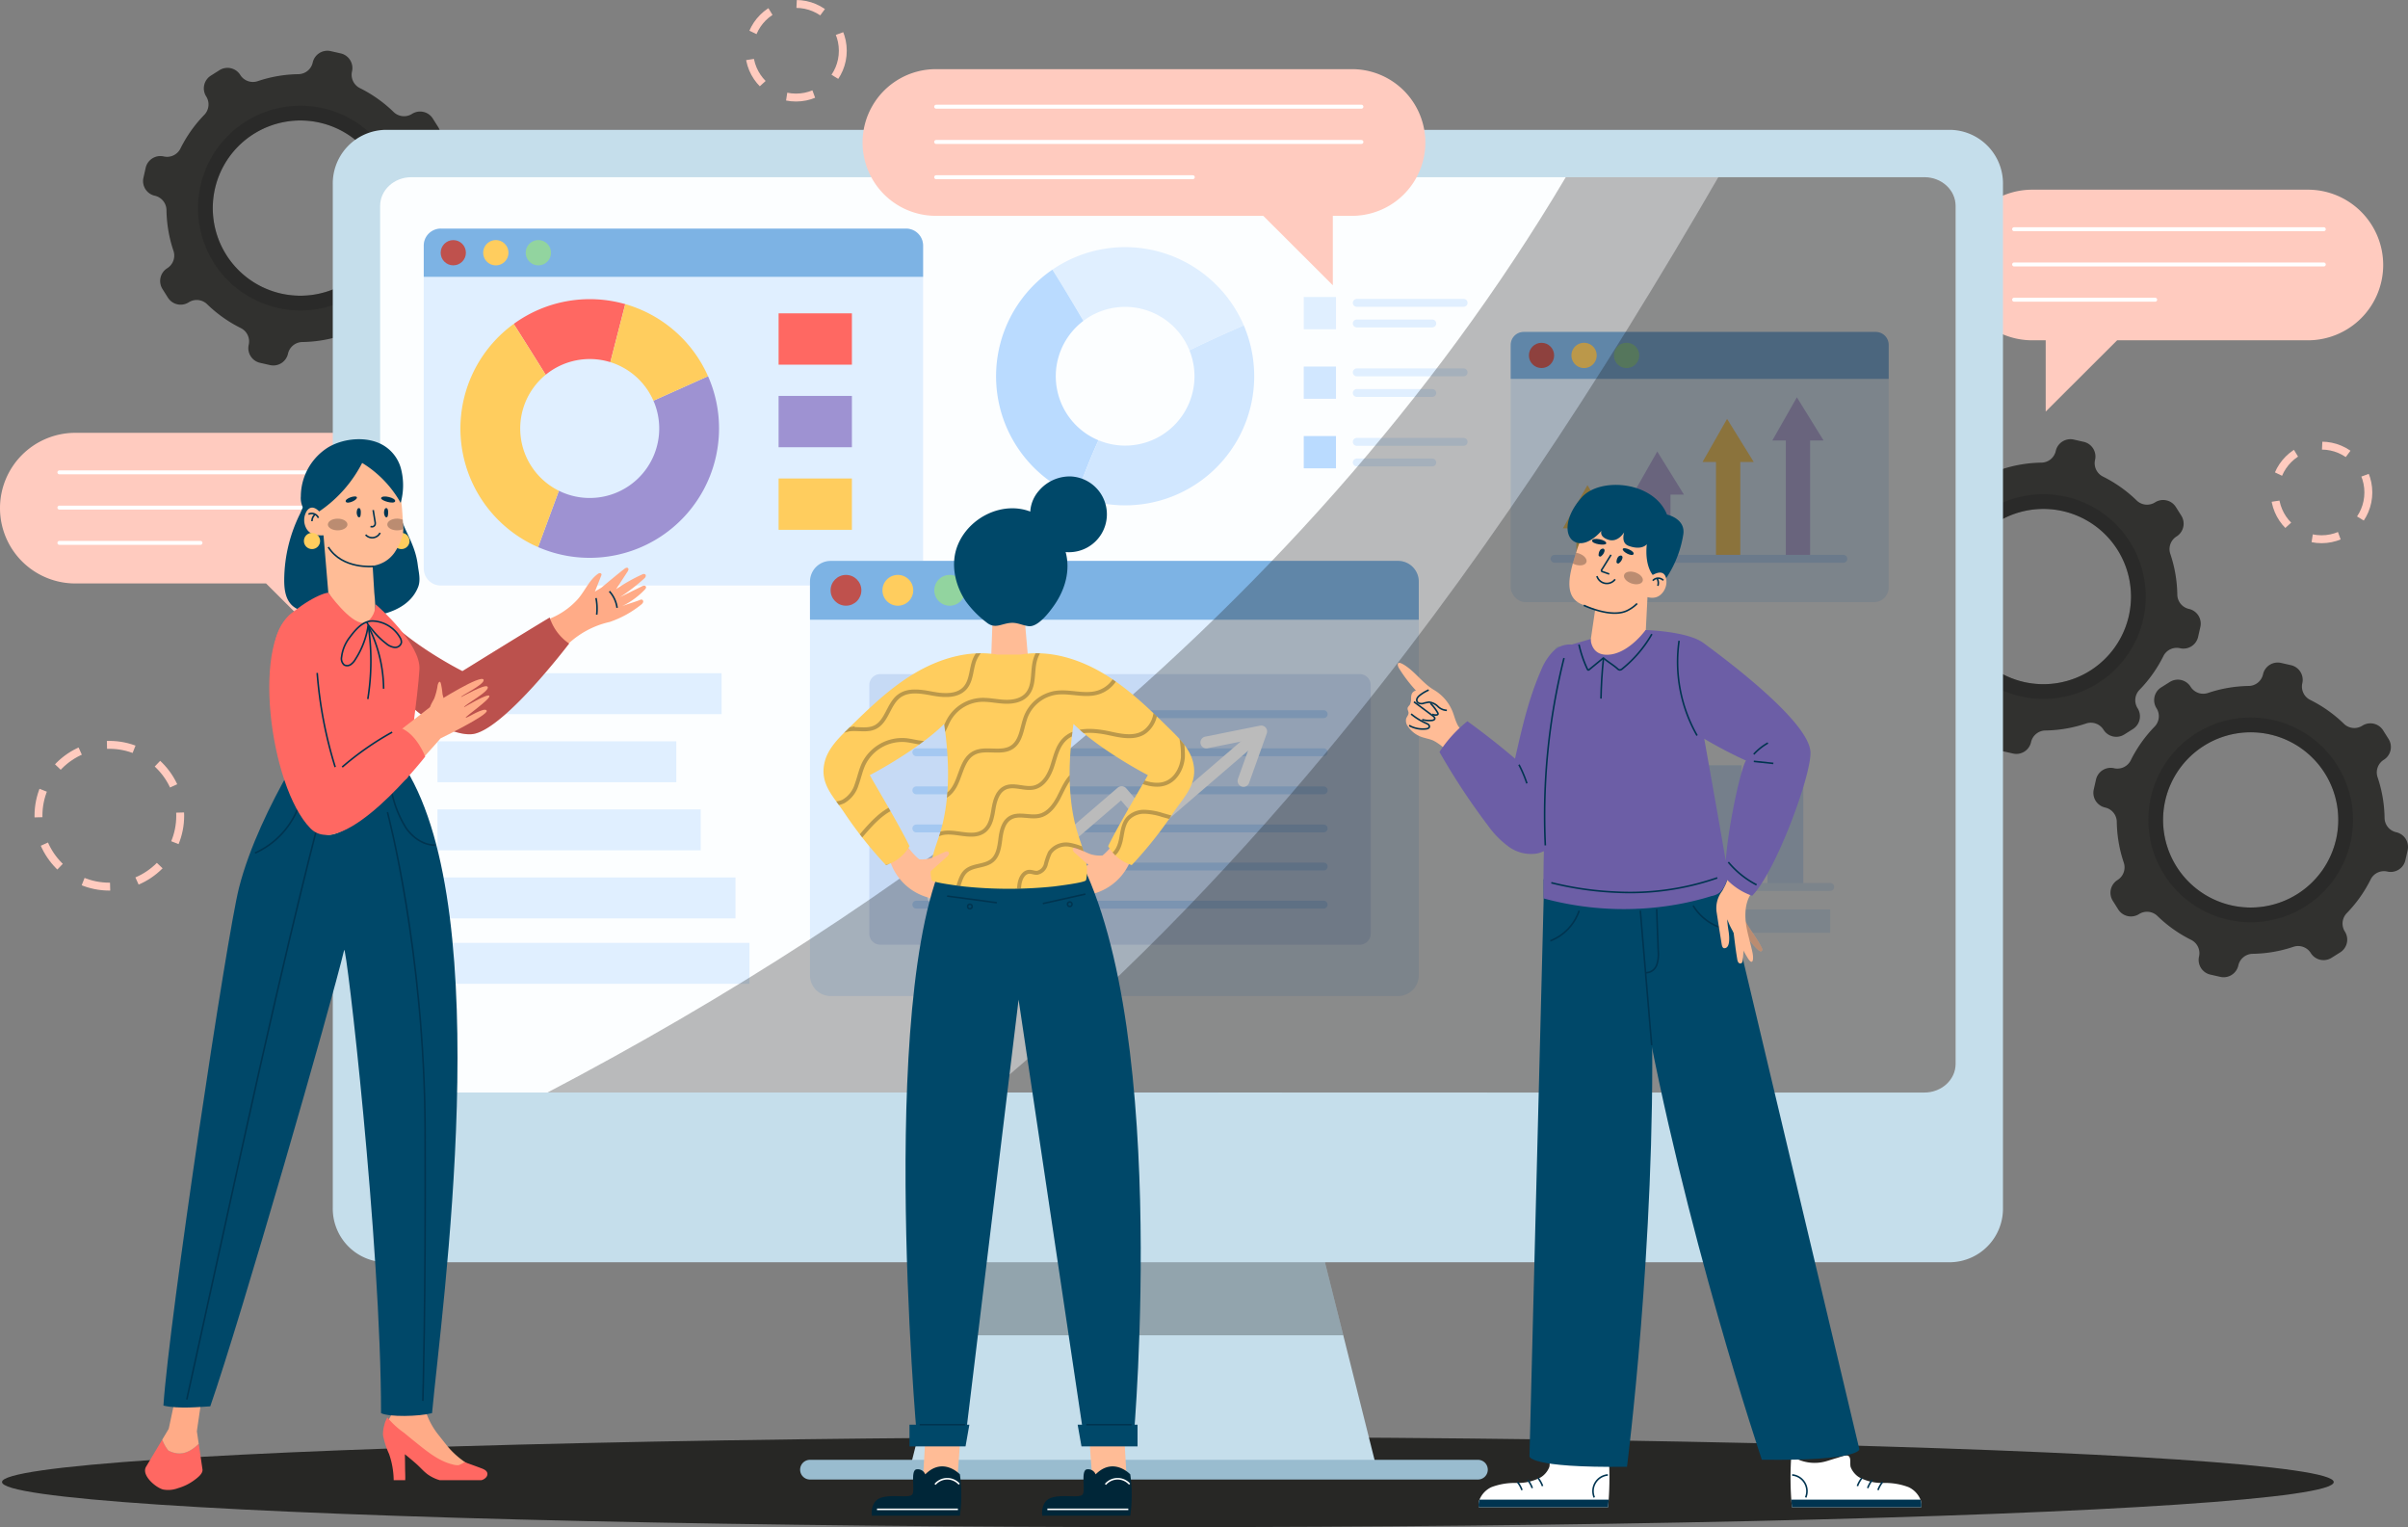 <svg xmlns="http://www.w3.org/2000/svg" xmlns:xlink="http://www.w3.org/1999/xlink" width="610" height="386.77" viewBox="0 0 610 386.77">
  <rect x="0" y="0" width="610" height="386.77" fill="#808080" stroke="none"/>
  <defs>
    <clipPath id="clip-path">
      <path id="Trazado_646576" data-name="Trazado 646576" d="M487.543,236.879c-.821-3.307-3.357-5.87-5.79-8.257-5.255-5.155-10.575-10.362-16.893-14.139s-13.829-6.048-21.082-4.787a4706,4706,0,0,1-5.772,0c-7.253-1.26-14.764,1.01-21.082,4.787s-11.638,8.984-16.893,14.139c-2.432,2.387-4.969,4.95-5.79,8.257-1.366,5.507,2.234,8.75,4.962,12.841A102.392,102.392,0,0,0,409.756,263a10.479,10.479,0,0,0,5.976-4.787c-2.56-5.343-9.57-16.981-10.053-18.006,3.583-1.838,13.474-7.572,18.83-12.96,1.268,8.725,1.61,18.511-.846,26.978-1.206,4.154-3.3,8.376-2.331,12.59.146.628,7.322,1.483,8.086,1.592a110.308,110.308,0,0,0,22.948,0c.764-.109,7.941-.964,8.086-1.592.974-4.214-1.125-8.436-2.331-12.59-2.456-8.467-2.115-18.253-.846-26.978,5.357,5.388,15.247,11.122,18.83,12.96-.484,1.025-7.493,12.663-10.053,18.006A10.479,10.479,0,0,0,472.029,263a102.389,102.389,0,0,0,10.552-13.283C485.309,245.629,488.909,242.385,487.543,236.879Z" transform="translate(-393.942 -209.345)" fill="none"/>
    </clipPath>
  </defs>
  <g id="Grupo_969347" data-name="Grupo 969347" transform="translate(-34.801 -29.295)">
    <ellipse id="Elipse_8810" data-name="Elipse 8810" cx="295.338" cy="11.412" rx="295.338" ry="11.412" transform="translate(35.312 393.24)" fill="#1d1d1b" opacity="0.9" style="mix-blend-mode: overlay;isolation: isolate"/>
    <g id="Grupo_969303" data-name="Grupo 969303" transform="translate(34.801 30.295)">
      <g id="Grupo_969297" data-name="Grupo 969297" transform="translate(495.746 47.039)">
        <path id="Trazado_646463" data-name="Trazado 646463" d="M685.384,83.591H615.56a19.075,19.075,0,0,0-19.075,19.075h0A19.074,19.074,0,0,0,615.56,121.74h3.4v18.053l18.094-18.053h48.326a19.074,19.074,0,0,0,19.074-19.074h0A19.075,19.075,0,0,0,685.384,83.591Z" transform="translate(-596.485 -83.591)" fill="#ffcbbf"/>
        <g id="Grupo_969296" data-name="Grupo 969296" transform="translate(14.469 10.011)">
          <line id="Línea_701" data-name="Línea 701" x1="78.457" fill="none" stroke="#fff" stroke-linecap="round" stroke-linejoin="round" stroke-width="1"/>
          <line id="Línea_702" data-name="Línea 702" x1="78.457" transform="translate(0 8.929)" fill="none" stroke="#fff" stroke-linecap="round" stroke-linejoin="round" stroke-width="1"/>
          <line id="Línea_703" data-name="Línea 703" x1="35.742" transform="translate(0 17.857)" fill="none" stroke="#fff" stroke-linecap="round" stroke-linejoin="round" stroke-width="1"/>
        </g>
      </g>
      <g id="Grupo_969299" data-name="Grupo 969299" transform="translate(0 108.622)">
        <path id="Trazado_646464" data-name="Trazado 646464" d="M53.875,153.365H123.7a19.075,19.075,0,0,1,19.075,19.075h0A19.075,19.075,0,0,1,123.7,191.514h-3.4v18.053L102.2,191.514H53.875A19.074,19.074,0,0,1,34.8,172.44h0A19.074,19.074,0,0,1,53.875,153.365Z" transform="translate(-34.801 -153.365)" fill="#ffcbbf"/>
        <g id="Grupo_969298" data-name="Grupo 969298" transform="translate(15.046 10.011)">
          <line id="Línea_704" data-name="Línea 704" x1="78.457" fill="none" stroke="#fff" stroke-linecap="round" stroke-linejoin="round" stroke-width="1"/>
          <line id="Línea_705" data-name="Línea 705" x1="78.457" transform="translate(0 8.929)" fill="none" stroke="#fff" stroke-linecap="round" stroke-linejoin="round" stroke-width="1"/>
          <line id="Línea_706" data-name="Línea 706" x1="35.742" transform="translate(0 17.857)" fill="none" stroke="#fff" stroke-linecap="round" stroke-linejoin="round" stroke-width="1"/>
        </g>
      </g>
      <g id="Grupo_969300" data-name="Grupo 969300" transform="translate(36.239 11.855)">
        <path id="Trazado_646465" data-name="Trazado 646465" d="M149.63,83.111a33.692,33.692,0,0,0-1.778-10.362,3.784,3.784,0,0,1,1.59-4.4l.01-.006a3.809,3.809,0,0,0,1.193-5.254l-1.38-2.19a3.81,3.81,0,0,0-5.254-1.192l-.012.008a3.783,3.783,0,0,1-4.65-.462,33.788,33.788,0,0,0-8.583-6.078,3.776,3.776,0,0,1-1.969-4.226v0a3.81,3.81,0,0,0-2.873-4.558l-2.52-.572a3.81,3.81,0,0,0-4.559,2.873h0a3.775,3.775,0,0,1-3.6,2.964,33.7,33.7,0,0,0-10.364,1.778,3.782,3.782,0,0,1-4.4-1.589l-.006-.01a3.81,3.81,0,0,0-5.252-1.192L93.04,50.023a3.808,3.808,0,0,0-1.194,5.255l.006.011a3.781,3.781,0,0,1-.462,4.65,33.786,33.786,0,0,0-6.077,8.583,3.776,3.776,0,0,1-4.226,1.969h0a3.811,3.811,0,0,0-4.559,2.873l-.571,2.52a3.81,3.81,0,0,0,2.873,4.559h0a3.776,3.776,0,0,1,2.964,3.6A33.7,33.7,0,0,0,83.57,94.406a3.782,3.782,0,0,1-1.59,4.4l-.01.006a3.811,3.811,0,0,0-1.192,5.252l1.378,2.189a3.809,3.809,0,0,0,5.255,1.193l.011-.006a3.781,3.781,0,0,1,4.65.462,33.786,33.786,0,0,0,8.583,6.077,3.776,3.776,0,0,1,1.969,4.226v0a3.81,3.81,0,0,0,2.872,4.558l2.52.572a3.81,3.81,0,0,0,4.559-2.874h0a3.777,3.777,0,0,1,3.6-2.964,33.7,33.7,0,0,0,10.364-1.778,3.781,3.781,0,0,1,4.394,1.59l.006.01a3.811,3.811,0,0,0,5.252,1.192l2.189-1.378a3.81,3.81,0,0,0,1.194-5.255l-.007-.011a3.781,3.781,0,0,1,.462-4.65,33.766,33.766,0,0,0,6.078-8.583,3.775,3.775,0,0,1,4.226-1.969h0a3.809,3.809,0,0,0,4.558-2.873l.572-2.52a3.81,3.81,0,0,0-2.873-4.559h0A3.776,3.776,0,0,1,149.63,83.111Zm-12.28,5.376a22.189,22.189,0,1,1-16.73-26.55A22.186,22.186,0,0,1,137.35,88.487Z" transform="translate(-75.86 -43.726)" fill="#1d1d1b" opacity="0.8" style="mix-blend-mode: overlay;isolation: isolate"/>
        <path id="Trazado_646466" data-name="Trazado 646466" d="M119.668,59.582a25.932,25.932,0,1,0,23.741,23.742A25.939,25.939,0,0,0,119.668,59.582Zm-7.016,47.486A22.189,22.189,0,1,1,139.2,90.339,22.186,22.186,0,0,1,112.652,107.068Z" transform="translate(-77.712 -45.578)" fill="#1d1d1b" opacity="0.3" style="mix-blend-mode: overlay;isolation: isolate"/>
      </g>
      <g id="Grupo_969301" data-name="Grupo 969301" transform="translate(477.79 110.239)">
        <path id="Trazado_646467" data-name="Trazado 646467" d="M649.911,194.582a33.719,33.719,0,0,0-1.777-10.362,3.782,3.782,0,0,1,1.589-4.4l.011-.006a3.81,3.81,0,0,0,1.192-5.255l-1.38-2.189a3.81,3.81,0,0,0-5.254-1.192l-.012.008a3.782,3.782,0,0,1-4.65-.462,33.763,33.763,0,0,0-8.582-6.078,3.775,3.775,0,0,1-1.969-4.226v0a3.81,3.81,0,0,0-2.872-4.558l-2.521-.572a3.81,3.81,0,0,0-4.559,2.873h0a3.775,3.775,0,0,1-3.6,2.964,33.7,33.7,0,0,0-10.364,1.778,3.783,3.783,0,0,1-4.4-1.589l-.006-.01a3.81,3.81,0,0,0-5.252-1.192l-2.188,1.378a3.81,3.81,0,0,0-1.194,5.255l.007.011a3.781,3.781,0,0,1-.462,4.65,33.788,33.788,0,0,0-6.077,8.583,3.776,3.776,0,0,1-4.226,1.969h0a3.81,3.81,0,0,0-4.558,2.873l-.572,2.52a3.81,3.81,0,0,0,2.873,4.559h0a3.776,3.776,0,0,1,2.964,3.6,33.7,33.7,0,0,0,1.778,10.364,3.783,3.783,0,0,1-1.589,4.4l-.01.006a3.81,3.81,0,0,0-1.192,5.252l1.377,2.188a3.81,3.81,0,0,0,5.256,1.194l.011-.006a3.781,3.781,0,0,1,4.65.462,33.78,33.78,0,0,0,8.583,6.077,3.776,3.776,0,0,1,1.97,4.226v0a3.811,3.811,0,0,0,2.873,4.559l2.52.571a3.81,3.81,0,0,0,4.559-2.873h0a3.776,3.776,0,0,1,3.6-2.964,33.7,33.7,0,0,0,10.364-1.778,3.782,3.782,0,0,1,4.4,1.59l.006.01a3.811,3.811,0,0,0,5.252,1.192l2.188-1.378a3.81,3.81,0,0,0,1.194-5.255l-.007-.011a3.78,3.78,0,0,1,.463-4.65,33.786,33.786,0,0,0,6.077-8.583,3.775,3.775,0,0,1,4.226-1.969h0a3.81,3.81,0,0,0,4.559-2.872l.571-2.52a3.809,3.809,0,0,0-2.873-4.559h0A3.777,3.777,0,0,1,649.911,194.582Zm-12.28,5.376a22.189,22.189,0,1,1-16.73-26.55A22.186,22.186,0,0,1,637.631,199.958Z" transform="translate(-576.141 -155.197)" fill="#1d1d1b" opacity="0.8" style="mix-blend-mode: overlay;isolation: isolate"/>
        <path id="Trazado_646468" data-name="Trazado 646468" d="M619.949,171.053A25.932,25.932,0,1,0,643.69,194.8,25.939,25.939,0,0,0,619.949,171.053Zm-7.015,47.486a22.189,22.189,0,1,1,26.549-16.729A22.186,22.186,0,0,1,612.934,218.539Z" transform="translate(-577.992 -157.049)" fill="#1d1d1b" opacity="0.3" style="mix-blend-mode: overlay;isolation: isolate"/>
      </g>
      <g id="Grupo_969302" data-name="Grupo 969302" transform="translate(530.297 166.803)">
        <path id="Trazado_646469" data-name="Trazado 646469" d="M709.4,258.669a33.726,33.726,0,0,0-1.778-10.363,3.781,3.781,0,0,1,1.59-4.4l.01-.006a3.811,3.811,0,0,0,1.193-5.255l-1.379-2.189a3.811,3.811,0,0,0-5.255-1.192l-.012.008a3.781,3.781,0,0,1-4.65-.462,33.784,33.784,0,0,0-8.583-6.077,3.775,3.775,0,0,1-1.969-4.226v0a3.811,3.811,0,0,0-2.873-4.559l-2.52-.571a3.809,3.809,0,0,0-4.559,2.873h0a3.776,3.776,0,0,1-3.6,2.964,33.7,33.7,0,0,0-10.364,1.778,3.782,3.782,0,0,1-4.395-1.589l-.006-.011A3.81,3.81,0,0,0,655,224.2l-2.189,1.377a3.811,3.811,0,0,0-1.194,5.256l.007.011a3.783,3.783,0,0,1-.462,4.65,33.757,33.757,0,0,0-6.077,8.582,3.776,3.776,0,0,1-4.227,1.969h0a3.81,3.81,0,0,0-4.558,2.872l-.572,2.521A3.811,3.811,0,0,0,638.6,256h0a3.774,3.774,0,0,1,2.963,3.6,33.753,33.753,0,0,0,1.777,10.364,3.779,3.779,0,0,1-1.589,4.395l-.01.007a3.809,3.809,0,0,0-1.192,5.251l1.378,2.189A3.81,3.81,0,0,0,647.184,283l.011-.007a3.78,3.78,0,0,1,4.65.462,33.786,33.786,0,0,0,8.583,6.077,3.775,3.775,0,0,1,1.969,4.226v0a3.809,3.809,0,0,0,2.873,4.558l2.52.572a3.81,3.81,0,0,0,4.559-2.873h0a3.776,3.776,0,0,1,3.6-2.964,33.7,33.7,0,0,0,10.363-1.778,3.783,3.783,0,0,1,4.4,1.589l.006.01a3.81,3.81,0,0,0,5.252,1.192l2.189-1.378a3.809,3.809,0,0,0,1.193-5.255l-.006-.011a3.783,3.783,0,0,1,.462-4.65,33.756,33.756,0,0,0,6.077-8.582,3.777,3.777,0,0,1,4.227-1.97h0a3.81,3.81,0,0,0,4.558-2.873l.572-2.52a3.81,3.81,0,0,0-2.874-4.559h0A3.775,3.775,0,0,1,709.4,258.669Zm-12.281,5.375A22.189,22.189,0,1,1,680.393,237.5,22.186,22.186,0,0,1,697.122,264.044Z" transform="translate(-635.632 -219.284)" fill="#1d1d1b" opacity="0.8" style="mix-blend-mode: overlay;isolation: isolate"/>
        <path id="Trazado_646470" data-name="Trazado 646470" d="M679.44,235.14a25.932,25.932,0,1,0,23.741,23.742A25.938,25.938,0,0,0,679.44,235.14Zm-7.015,47.486a22.189,22.189,0,1,1,26.549-16.73A22.185,22.185,0,0,1,672.425,282.626Z" transform="translate(-637.484 -221.136)" fill="#1d1d1b" opacity="0.3" style="mix-blend-mode: overlay;isolation: isolate"/>
      </g>
      <circle id="Elipse_8811" data-name="Elipse 8811" cx="17.953" cy="17.953" r="17.953" transform="translate(9.746 187.646)" fill="none" stroke="#ffcbbf" stroke-miterlimit="10" stroke-width="2" stroke-dasharray="7"/>
      <circle id="Elipse_8812" data-name="Elipse 8812" cx="11.854" cy="11.854" r="11.854" transform="translate(576.247 111.862)" fill="none" stroke="#ffcbbf" stroke-miterlimit="10" stroke-width="2" stroke-dasharray="7"/>
      <circle id="Elipse_8813" data-name="Elipse 8813" cx="11.854" cy="11.854" r="11.854" transform="translate(189.794)" fill="none" stroke="#ffcbbf" stroke-miterlimit="10" stroke-width="2" stroke-dasharray="7"/>
    </g>
    <rect id="Rectángulo_308715" data-name="Rectángulo 308715" width="399.113" height="251.84" rx="8.96" transform="translate(131.092 73.88)" fill="#fff"/>
    <g id="Grupo_969304" data-name="Grupo 969304" transform="translate(119.101 62.182)">
      <path id="Trazado_646471" data-name="Trazado 646471" d="M413.828,438.427H296.487l15.225-60.637,3.856-15.378h79.17L398.6,377.79Z" transform="translate(-149.822 -101.17)" fill="#c5deeb"/>
      <path id="Trazado_646472" data-name="Trazado 646472" d="M406.872,406.469H305.578l11.056-44.057H395.8Z" transform="translate(-150.889 -101.17)" fill="#1d1d1b" opacity="0.3" style="mix-blend-mode: overlay;isolation: isolate"/>
      <line id="Línea_707" data-name="Línea 707" x1="169.207" transform="translate(120.886 339.331)" fill="none" stroke="#99bccf" stroke-linecap="round" stroke-miterlimit="10" stroke-width="5"/>
      <path id="Trazado_646473" data-name="Trazado 646473" d="M143.631,353.226a13.59,13.59,0,0,1-13.317-13.847V80.27a13.59,13.59,0,0,1,13.317-13.847H540.095a13.589,13.589,0,0,1,13.316,13.846V339.38a13.588,13.588,0,0,1-13.316,13.846Z" transform="translate(-130.314 -66.423)" fill="#c5deeb"/>
      <path id="Trazado_646474" data-name="Trazado 646474" d="M543.011,87.291V304.562c0,4.016-3.53,7.273-7.908,7.273H151.813c-4.369,0-7.908-3.257-7.908-7.273V87.291c0-4.025,3.539-7.282,7.908-7.282H535.1C539.48,80.009,543.011,83.266,543.011,87.291Z" transform="translate(-131.91 -68.018)" fill="#fcfeff"/>
    </g>
    <g id="Grupo_969306" data-name="Grupo 969306" transform="translate(253.31 46.809)">
      <path id="Trazado_646475" data-name="Trazado 646475" d="M406.359,49.005H300.949a18.575,18.575,0,1,0,0,37.151H383.88l17.62,17.581V86.156h4.859a18.575,18.575,0,0,0,0-37.151Z" transform="translate(-282.373 -49.005)" fill="#ffcbbf"/>
      <g id="Grupo_969305" data-name="Grupo 969305" transform="translate(18.64 9.508)">
        <line id="Línea_708" data-name="Línea 708" x1="107.728" fill="none" stroke="#fff" stroke-linecap="round" stroke-linejoin="round" stroke-width="1"/>
        <line id="Línea_709" data-name="Línea 709" x1="107.728" transform="translate(0 8.929)" fill="none" stroke="#fff" stroke-linecap="round" stroke-linejoin="round" stroke-width="1"/>
        <line id="Línea_710" data-name="Línea 710" x1="65.013" transform="translate(0 17.857)" fill="none" stroke="#fff" stroke-linecap="round" stroke-linejoin="round" stroke-width="1"/>
      </g>
    </g>
    <g id="Grupo_969330" data-name="Grupo 969330" transform="translate(142.148 87.196)">
      <g id="Grupo_969308" data-name="Grupo 969308" transform="translate(0)">
        <path id="Trazado_646476" data-name="Trazado 646476" d="M282.919,99.071v81.784a4.3,4.3,0,0,1-4.308,4.3H160.733a4.3,4.3,0,0,1-4.307-4.3V99.071a4.305,4.305,0,0,1,4.307-4.307H278.611A4.306,4.306,0,0,1,282.919,99.071Z" transform="translate(-156.426 -94.764)" fill="#e0efff"/>
        <path id="Trazado_646477" data-name="Trazado 646477" d="M282.919,99.071v7.907H156.426V99.071a4.305,4.305,0,0,1,4.307-4.307H278.611A4.306,4.306,0,0,1,282.919,99.071Z" transform="translate(-156.426 -94.764)" fill="#7db3e4"/>
        <path id="Trazado_646478" data-name="Trazado 646478" d="M210.5,116.263l-3.776,14.7a17.627,17.627,0,0,0-16.382,3.193c-2.965-4.754-6.127-9.8-8.1-12.877a32.741,32.741,0,0,1,28.261-5.013Z" transform="translate(-159.457 -97.14)" fill="#ff6862"/>
        <path id="Trazado_646479" data-name="Trazado 646479" d="M235.08,150.365A32.777,32.777,0,0,1,189.241,180.4l5.274-14.271a17.6,17.6,0,0,0,23.944-22.81l13.834-6.2A32.676,32.676,0,0,1,235.08,150.365Z" transform="translate(-160.278 -99.737)" fill="#9e92d2"/>
        <path id="Trazado_646480" data-name="Trazado 646480" d="M234.728,134.695l-13.834,6.2a17.624,17.624,0,0,0-10.911-9.767l3.776-14.7A32.821,32.821,0,0,1,234.728,134.695Z" transform="translate(-162.713 -97.307)" fill="#ffcd5e"/>
        <path id="Trazado_646481" data-name="Trazado 646481" d="M191.9,164.371l-5.274,14.271a32.756,32.756,0,0,1-6.178-56.532c1.976,3.079,5.139,8.124,8.1,12.877a17.591,17.591,0,0,0,3.349,29.384Z" transform="translate(-157.661 -97.974)" fill="#ffcd5e"/>
        <rect id="Rectángulo_308716" data-name="Rectángulo 308716" width="18.571" height="12.999" transform="translate(89.889 21.458)" fill="#ff6862"/>
        <rect id="Rectángulo_308717" data-name="Rectángulo 308717" width="18.571" height="12.999" transform="translate(89.889 42.372)" fill="#9e92d2"/>
        <rect id="Rectángulo_308718" data-name="Rectángulo 308718" width="18.571" height="12.999" transform="translate(89.889 63.285)" fill="#ffcd5e"/>
        <g id="Grupo_969307" data-name="Grupo 969307" transform="translate(4.285 2.911)">
          <path id="Trazado_646482" data-name="Trazado 646482" d="M185.69,101.259a3.2,3.2,0,1,0,3.2-3.2A3.2,3.2,0,0,0,185.69,101.259Z" transform="translate(-164.146 -98.062)" fill="#92d49f"/>
          <path id="Trazado_646483" data-name="Trazado 646483" d="M173.485,101.259a3.2,3.2,0,1,0,3.2-3.2A3.2,3.2,0,0,0,173.485,101.259Z" transform="translate(-162.713 -98.062)" fill="#ffcd5e"/>
          <circle id="Elipse_8814" data-name="Elipse 8814" cx="3.196" cy="3.196" r="3.196" transform="translate(0 0)" fill="#bf514d"/>
        </g>
      </g>
      <g id="Grupo_969318" data-name="Grupo 969318" transform="translate(97.839 84.16)">
        <path id="Trazado_646484" data-name="Trazado 646484" d="M421.5,195.37v99.715a5.247,5.247,0,0,1-5.252,5.238H272.53a5.247,5.247,0,0,1-5.252-5.238V195.37a5.25,5.25,0,0,1,5.252-5.252H416.251A5.25,5.25,0,0,1,421.5,195.37Z" transform="translate(-267.278 -190.118)" fill="#e0efff"/>
        <g id="Grupo_969316" data-name="Grupo 969316" transform="translate(15.034 28.667)">
          <path id="Rectángulo_308719" data-name="Rectángulo 308719" d="M2.781,0H124.225a2.782,2.782,0,0,1,2.782,2.782V65.753a2.782,2.782,0,0,1-2.782,2.782H2.781A2.781,2.781,0,0,1,0,65.754V2.781A2.781,2.781,0,0,1,2.781,0Z" fill="#bdd1f2" opacity="0.72"/>
          <g id="Grupo_969315" data-name="Grupo 969315" transform="translate(11.907 10.144)">
            <g id="Grupo_969309" data-name="Grupo 969309" opacity="0.5">
              <line id="Línea_711" data-name="Línea 711" x2="103.193" fill="none" stroke="#82b6ed" stroke-linecap="round" stroke-linejoin="round" stroke-width="2"/>
            </g>
            <g id="Grupo_969310" data-name="Grupo 969310" transform="translate(0 9.649)" opacity="0.5">
              <line id="Línea_712" data-name="Línea 712" x2="103.193" fill="none" stroke="#82b6ed" stroke-linecap="round" stroke-linejoin="round" stroke-width="2"/>
            </g>
            <g id="Grupo_969311" data-name="Grupo 969311" transform="translate(0 19.298)" opacity="0.5">
              <line id="Línea_713" data-name="Línea 713" x2="103.193" fill="none" stroke="#82b6ed" stroke-linecap="round" stroke-linejoin="round" stroke-width="2"/>
            </g>
            <g id="Grupo_969312" data-name="Grupo 969312" transform="translate(0 28.948)" opacity="0.5">
              <line id="Línea_714" data-name="Línea 714" x2="103.193" fill="none" stroke="#82b6ed" stroke-linecap="round" stroke-linejoin="round" stroke-width="2"/>
            </g>
            <g id="Grupo_969313" data-name="Grupo 969313" transform="translate(0 38.597)" opacity="0.5">
              <line id="Línea_715" data-name="Línea 715" x2="103.193" fill="none" stroke="#82b6ed" stroke-linecap="round" stroke-linejoin="round" stroke-width="2"/>
            </g>
            <g id="Grupo_969314" data-name="Grupo 969314" transform="translate(0 48.246)" opacity="0.5">
              <line id="Línea_716" data-name="Línea 716" x2="103.193" fill="none" stroke="#82b6ed" stroke-linecap="round" stroke-linejoin="round" stroke-width="2"/>
            </g>
          </g>
        </g>
        <path id="Trazado_646485" data-name="Trazado 646485" d="M421.5,195.37v9.642H267.278V195.37a5.25,5.25,0,0,1,5.252-5.252H416.251A5.25,5.25,0,0,1,421.5,195.37Z" transform="translate(-267.278 -190.118)" fill="#7db3e4"/>
        <path id="Trazado_646486" data-name="Trazado 646486" d="M302.688,281.439l22-18.919,7.1,8.261,18.6-15.993,7.464,8.679,24.713-21.252" transform="translate(-271.435 -196.234)" fill="none" stroke="#fff" stroke-linecap="round" stroke-linejoin="round" stroke-width="3"/>
        <path id="Trazado_646487" data-name="Trazado 646487" d="M381.036,241.844l13.9-2.789-4.483,12.527" transform="translate(-280.632 -195.863)" fill="none" stroke="#fff" stroke-linecap="round" stroke-linejoin="round" stroke-width="3"/>
        <g id="Grupo_969317" data-name="Grupo 969317" transform="translate(5.225 3.549)">
          <path id="Trazado_646488" data-name="Trazado 646488" d="M302.959,198.037a3.9,3.9,0,1,0,3.9-3.9A3.9,3.9,0,0,0,302.959,198.037Z" transform="translate(-276.691 -194.139)" fill="#92d49f"/>
          <path id="Trazado_646489" data-name="Trazado 646489" d="M288.078,198.037a3.9,3.9,0,1,0,3.9-3.9A3.9,3.9,0,0,0,288.078,198.037Z" transform="translate(-274.944 -194.139)" fill="#ffcd5e"/>
          <circle id="Elipse_8815" data-name="Elipse 8815" cx="3.897" cy="3.897" r="3.897" transform="translate(0 0)" fill="#bf514d"/>
        </g>
      </g>
      <g id="Grupo_969320" data-name="Grupo 969320" transform="translate(286.46 106.8)">
        <g id="Grupo_969319" data-name="Grupo 969319" transform="translate(7.076 15.502)">
          <rect id="Rectángulo_308720" data-name="Rectángulo 308720" width="9.077" height="30.815" transform="translate(0 13.615)" fill="#d1e7ff"/>
          <rect id="Rectángulo_308721" data-name="Rectángulo 308721" width="9.077" height="44.429" transform="translate(15.62)" fill="#d1e7ff"/>
          <rect id="Rectángulo_308722" data-name="Rectángulo 308722" width="9.077" height="30.815" transform="translate(31.24 13.615)" fill="#d1e7ff"/>
          <rect id="Rectángulo_308723" data-name="Rectángulo 308723" width="9.077" height="38.356" transform="translate(46.86 6.074)" fill="#d1e7ff"/>
        </g>
        <rect id="Rectángulo_308724" data-name="Rectángulo 308724" width="69.822" height="5.887" transform="translate(0 65.64)" fill="#e0efff"/>
        <rect id="Rectángulo_308725" data-name="Rectángulo 308725" width="47.392" height="5.887" transform="translate(0 74.165)" fill="#e0efff"/>
        <path id="Trazado_646490" data-name="Trazado 646490" d="M482.227,215.769V275.7h68.729" transform="translate(-481.133 -215.769)" fill="none" stroke="#e0efff" stroke-linecap="round" stroke-linejoin="round" stroke-width="2"/>
      </g>
      <g id="Grupo_969321" data-name="Grupo 969321" transform="translate(3.48 112.604)">
        <rect id="Rectángulo_308726" data-name="Rectángulo 308726" width="71.965" height="10.367" fill="#e0efff"/>
        <rect id="Rectángulo_308727" data-name="Rectángulo 308727" width="60.492" height="10.367" transform="translate(0 17.243)" fill="#e0efff"/>
        <rect id="Rectángulo_308728" data-name="Rectángulo 308728" width="66.67" height="10.367" transform="translate(0 34.485)" fill="#e0efff"/>
        <rect id="Rectángulo_308729" data-name="Rectángulo 308729" width="75.496" height="10.367" transform="translate(0 51.728)" fill="#e0efff"/>
        <rect id="Rectángulo_308730" data-name="Rectángulo 308730" width="79.026" height="10.367" transform="translate(0 68.29)" fill="#e0efff"/>
      </g>
      <g id="Grupo_969327" data-name="Grupo 969327" transform="translate(144.976 4.688)">
        <g id="Grupo_969322" data-name="Grupo 969322" transform="translate(0)">
          <path id="Trazado_646491" data-name="Trazado 646491" d="M351.706,115.574a17.571,17.571,0,0,1,19.878,10.661c4.487-2.246,9.087-4.3,13.757-6.334a32.457,32.457,0,0,0-8.086-11.322h0a32.644,32.644,0,0,0-40.386-2.808c2.689,4.266,5.272,8.611,7.844,12.975A17.46,17.46,0,0,1,351.706,115.574Z" transform="translate(-322.585 -100.075)" fill="#e0efff"/>
          <path id="Trazado_646492" data-name="Trazado 646492" d="M336.184,137.111a17.4,17.4,0,0,1,.2-8,17.615,17.615,0,0,1,6.425-9.6c-2.572-4.364-5.154-8.71-7.844-12.975a32.691,32.691,0,0,0,6.026,57.263c1.737-4.738,3.534-9.452,5.641-14.042A17.546,17.546,0,0,1,336.184,137.111Z" transform="translate(-320.685 -100.833)" fill="#badbff"/>
          <path id="Trazado_646493" data-name="Trazado 646493" d="M388.1,128.764a32.788,32.788,0,0,0-1.955-6.227c-4.67,2.039-9.27,4.088-13.757,6.334a17.682,17.682,0,0,1,.894,2.972,17.339,17.339,0,0,1,.288,5.263,17.556,17.556,0,0,1-24.23,14.522c-2.107,4.59-3.9,9.3-5.641,14.042a32.692,32.692,0,0,0,44.4-36.906Z" transform="translate(-323.387 -102.712)" fill="#d1e7ff"/>
        </g>
        <g id="Grupo_969326" data-name="Grupo 969326" transform="translate(77.947 12.638)">
          <rect id="Rectángulo_308731" data-name="Rectángulo 308731" width="8.166" height="8.166" fill="#e0efff"/>
          <rect id="Rectángulo_308732" data-name="Rectángulo 308732" width="8.166" height="8.166" transform="translate(0 17.607)" fill="#d1e7ff"/>
          <rect id="Rectángulo_308733" data-name="Rectángulo 308733" width="8.166" height="8.166" transform="translate(0 35.214)" fill="#badbff"/>
          <g id="Grupo_969323" data-name="Grupo 969323" transform="translate(13.43 1.472)">
            <line id="Línea_717" data-name="Línea 717" x2="27.071" fill="none" stroke="#e0efff" stroke-linecap="round" stroke-linejoin="round" stroke-width="2"/>
            <line id="Línea_718" data-name="Línea 718" x2="19.127" transform="translate(0 5.221)" fill="none" stroke="#e0efff" stroke-linecap="round" stroke-linejoin="round" stroke-width="2"/>
          </g>
          <g id="Grupo_969324" data-name="Grupo 969324" transform="translate(13.43 19.079)">
            <line id="Línea_719" data-name="Línea 719" x2="27.071" fill="none" stroke="#e0efff" stroke-linecap="round" stroke-linejoin="round" stroke-width="2"/>
            <line id="Línea_720" data-name="Línea 720" x2="19.127" transform="translate(0 5.221)" fill="none" stroke="#e0efff" stroke-linecap="round" stroke-linejoin="round" stroke-width="2"/>
          </g>
          <g id="Grupo_969325" data-name="Grupo 969325" transform="translate(13.43 36.686)">
            <line id="Línea_721" data-name="Línea 721" x2="27.071" fill="none" stroke="#e0efff" stroke-linecap="round" stroke-linejoin="round" stroke-width="2"/>
            <line id="Línea_722" data-name="Línea 722" x2="19.127" transform="translate(0 5.221)" fill="none" stroke="#e0efff" stroke-linecap="round" stroke-linejoin="round" stroke-width="2"/>
          </g>
        </g>
      </g>
      <g id="Grupo_969329" data-name="Grupo 969329" transform="translate(275.351 26.175)">
        <rect id="Rectángulo_308734" data-name="Rectángulo 308734" width="95.747" height="68.418" rx="3.694" transform="translate(0 0)" fill="#e0efff"/>
        <path id="Trazado_646494" data-name="Trazado 646494" d="M564.148,136.3v-8.622a3.259,3.259,0,0,0-3.26-3.26H471.661a3.259,3.259,0,0,0-3.26,3.26V136.3Z" transform="translate(-468.401 -124.421)" fill="#7db3e4"/>
        <path id="Trazado_646495" data-name="Trazado 646495" d="M496.358,179.31,489.6,168.389l-6.215,10.921h3.409v7.723h6.154V179.31Z" transform="translate(-470.16 -129.583)" fill="#ffcd5e"/>
        <path id="Trazado_646496" data-name="Trazado 646496" d="M516.394,169.648l-6.758-10.921-6.215,10.921h3.409V185.9h6.154V169.648Z" transform="translate(-472.512 -128.448)" fill="#b9afe3"/>
        <path id="Trazado_646497" data-name="Trazado 646497" d="M536.43,160.283l-6.758-10.921-6.215,10.921h3.409V184.8h6.154V160.283Z" transform="translate(-474.864 -127.349)" fill="#ffcd5e"/>
        <path id="Trazado_646498" data-name="Trazado 646498" d="M556.466,154.1l-6.758-10.921L543.494,154.1H546.9v29.978h6.154V154.1Z" transform="translate(-477.216 -126.623)" fill="#b9afe3"/>
        <g id="Grupo_969328" data-name="Grupo 969328" transform="translate(4.607 2.745)">
          <path id="Trazado_646499" data-name="Trazado 646499" d="M498.03,130.727a3.2,3.2,0,1,0,3.2-3.2A3.2,3.2,0,0,0,498.03,130.727Z" transform="translate(-476.486 -127.531)" fill="#92d49f"/>
          <path id="Trazado_646500" data-name="Trazado 646500" d="M485.825,130.727a3.2,3.2,0,1,0,3.2-3.2A3.2,3.2,0,0,0,485.825,130.727Z" transform="translate(-475.053 -127.531)" fill="#ffcd5e"/>
          <circle id="Elipse_8816" data-name="Elipse 8816" cx="3.196" cy="3.196" r="3.196" fill="#bf514d"/>
        </g>
        <line id="Línea_723" data-name="Línea 723" x1="73.152" transform="translate(11.109 57.451)" fill="none" stroke="#bdddff" stroke-linecap="round" stroke-linejoin="round" stroke-width="2"/>
      </g>
    </g>
    <g id="Grupo_969331" data-name="Grupo 969331" transform="translate(173.488 74.173)">
      <path id="Trazado_646501" data-name="Trazado 646501" d="M548.649,87.291V304.562c0,4.016-3.531,7.273-7.908,7.273H191.935C237.2,288.083,280.4,260.528,320,228.252c51.174-41.712,96.248-91.562,129.893-148.243h90.847C545.119,80.009,548.649,83.266,548.649,87.291Z" transform="translate(-191.935 -80.009)" fill="#1d1d1b" opacity="0.3" style="mix-blend-mode: overlay;isolation: isolate"/>
      <path id="Trazado_646502" data-name="Trazado 646502" d="M563.492,87.291V304.562c0,4.016-3.53,7.273-7.908,7.273H318.375c31.112-25.675,59.558-54.766,85.357-85.781,37.74-45.375,70.07-94.915,99.646-146.045h52.206C559.962,80.009,563.492,83.266,563.492,87.291Z" transform="translate(-206.778 -80.009)" fill="#1d1d1b" opacity="0.3" style="mix-blend-mode: overlay;isolation: isolate"/>
    </g>
    <g id="Grupo_969336" data-name="Grupo 969336" transform="translate(388.889 152.102)">
      <g id="Grupo_969332" data-name="Grupo 969332" transform="translate(20.458 245.819)">
        <path id="Trazado_646503" data-name="Trazado 646503" d="M587.371,452.947c-.039.631-.1,1.272-.155,1.913H554.449a3.77,3.77,0,0,1,.194-1.913,6.007,6.007,0,0,1,3.049-3.175,16.7,16.7,0,0,1,6.32-1.049,12.4,12.4,0,0,0,6.193-1.447,5.439,5.439,0,0,0,2.108-2.534c.3-.786-.234-2.573.728-2.932.612-.223,2.068.388,2.67.553.9.252,1.776.553,2.67.815a10.593,10.593,0,0,0,8.989-1.34A80,80,0,0,1,587.371,452.947Z" transform="translate(-554.401 -441.763)" fill="#fff"/>
        <path id="Trazado_646504" data-name="Trazado 646504" d="M587.371,454.435c-.039.631-.1,1.272-.155,1.913H554.449a3.77,3.77,0,0,1,.194-1.913Z" transform="translate(-554.401 -443.251)" fill="#003450"/>
        <path id="Trazado_646505" data-name="Trazado 646505" d="M565.594,449.389a7.392,7.392,0,0,1,1.127,2.03" transform="translate(-555.715 -442.658)" fill="none" stroke="#003450" stroke-linejoin="round" stroke-width="0.4"/>
        <path id="Trazado_646506" data-name="Trazado 646506" d="M568.548,448.817a7.372,7.372,0,0,1,1.128,2.03" transform="translate(-556.062 -442.591)" fill="none" stroke="#003450" stroke-linejoin="round" stroke-width="0.4"/>
        <path id="Trazado_646507" data-name="Trazado 646507" d="M571.5,448.246a7.386,7.386,0,0,1,1.127,2.029" transform="translate(-556.409 -442.524)" fill="none" stroke="#003450" stroke-linejoin="round" stroke-width="0.4"/>
        <path id="Trazado_646508" data-name="Trazado 646508" d="M587.58,453.048a4.122,4.122,0,0,1,3.435-5.7" transform="translate(-558.26 -442.419)" fill="none" stroke="#003450" stroke-linejoin="round" stroke-width="0.4"/>
      </g>
      <g id="Grupo_969333" data-name="Grupo 969333" transform="translate(99.493 245.819)">
        <path id="Trazado_646509" data-name="Trazado 646509" d="M644.141,452.947c.039.631.1,1.272.155,1.913h32.767a3.769,3.769,0,0,0-.194-1.913,6.009,6.009,0,0,0-3.048-3.175,16.7,16.7,0,0,0-6.32-1.049,12.4,12.4,0,0,1-6.194-1.447,5.432,5.432,0,0,1-2.107-2.534c-.3-.786.233-2.573-.728-2.932-.612-.223-2.068.388-2.67.553-.9.252-1.777.553-2.67.815a10.594,10.594,0,0,1-8.99-1.34A80,80,0,0,0,644.141,452.947Z" transform="translate(-643.948 -441.763)" fill="#fff"/>
        <path id="Trazado_646510" data-name="Trazado 646510" d="M644.167,454.435c.039.631.1,1.272.155,1.913h32.767a3.769,3.769,0,0,0-.194-1.913Z" transform="translate(-643.974 -443.251)" fill="#003450"/>
        <path id="Trazado_646511" data-name="Trazado 646511" d="M670.18,449.389a7.371,7.371,0,0,0-1.128,2.03" transform="translate(-646.895 -442.658)" fill="none" stroke="#003450" stroke-linejoin="round" stroke-width="0.4"/>
        <path id="Trazado_646512" data-name="Trazado 646512" d="M667.225,448.817a7.393,7.393,0,0,0-1.127,2.03" transform="translate(-646.549 -442.591)" fill="none" stroke="#003450" stroke-linejoin="round" stroke-width="0.4"/>
        <path id="Trazado_646513" data-name="Trazado 646513" d="M664.271,448.246a7.362,7.362,0,0,0-1.128,2.029" transform="translate(-646.202 -442.524)" fill="none" stroke="#003450" stroke-linejoin="round" stroke-width="0.4"/>
        <path id="Trazado_646514" data-name="Trazado 646514" d="M647.844,453.048a4.122,4.122,0,0,0-3.435-5.7" transform="translate(-644.003 -442.419)" fill="none" stroke="#003450" stroke-linejoin="round" stroke-width="0.4"/>
      </g>
      <path id="Trazado_646515" data-name="Trazado 646515" d="M548.364,231.873a4.063,4.063,0,0,1-2.15-2.182c-.452-.946-.7-1.976-1.077-2.952a11.263,11.263,0,0,0-4.743-5.566c-2.431-1.429-4.155-3.752-6.356-5.5-.381-.3-3.14-2.441-2.785-.651a2.456,2.456,0,0,0,.372.807,36.041,36.041,0,0,0,4.184,5.475c-.974.353-1.162.891-1.226,1.916a3.427,3.427,0,0,1-.291,1.676c-.191.3-.512.529-.579.876-.076.4.222.782.238,1.191.023.545-.444.979-.613,1.5a2.41,2.41,0,0,0,.517,2.038,6.971,6.971,0,0,0,3.209,2.514c1.02.39,2.124.537,3.126.968a11.847,11.847,0,0,1,3.6,2.841A10.056,10.056,0,0,0,548.364,231.873Z" transform="translate(-531.222 -169.243)" fill="#ffbc96"/>
      <path id="Trazado_646516" data-name="Trazado 646516" d="M580.3,243.356a63.654,63.654,0,0,1-4.267,10.7c-1.775,3.491-4.289,7.122-8.124,7.917a9.591,9.591,0,0,1-7.139-1.694,23.276,23.276,0,0,1-5.267-5.341,169.684,169.684,0,0,1-12.313-18.679,32.815,32.815,0,0,1,7.077-7.781q6.218,4.495,12.065,9.474c1.705-7.56,3.429-15.176,6.545-22.272a14.746,14.746,0,0,1,3.005-4.8,5.951,5.951,0,0,1,5.182-1.778C579.6,219.143,583.252,233.423,580.3,243.356Z" transform="translate(-532.627 -168.619)" fill="#6c5ea6"/>
      <path id="Trazado_646517" data-name="Trazado 646517" d="M601.22,189.611l-.895,17.469-6.5,10.6-7.434-10.833,1.519-10.3Z" transform="translate(-537.698 -166.343)" fill="#ffbc96"/>
      <path id="Trazado_646518" data-name="Trazado 646518" d="M601.39,187.536c-2.935,6.481-4.474,12.283-17.777,6.944-4.024-1.618-3.436-6.173-2.263-10.336.111-.362.214-.727.321-1.08s.294-.966.5-1.626c.241-.779.5-1.592.671-2a36.273,36.273,0,0,1,3.476-6.964,16.3,16.3,0,0,1,10.705.175C602.9,174.749,604.323,181.055,601.39,187.536Z" transform="translate(-537.005 -164.237)" fill="#ffbc96"/>
      <path id="Trazado_646519" data-name="Trazado 646519" d="M595.8,181.615c-.226.673,2.354,2.06,2.728,1.3S596.023,180.942,595.8,181.615Z" transform="translate(-538.801 -165.382)" fill="#003450"/>
      <path id="Trazado_646520" data-name="Trazado 646520" d="M590.577,179.883c-.065.67-3.688.2-3.584-.7S590.671,178.932,590.577,179.883Z" transform="translate(-537.769 -165.07)" fill="#003450"/>
      <ellipse id="Elipse_8817" data-name="Elipse 8817" cx="1.477" cy="2.479" rx="1.477" ry="2.479" transform="translate(56.874 24.178) rotate(-71.434)" fill="#1d1d1b" opacity="0.3" style="mix-blend-mode: overlay;isolation: isolate"/>
      <path id="Trazado_646521" data-name="Trazado 646521" d="M584.9,185.1c-.259.773-1.519,1.047-2.807.614a3.789,3.789,0,0,1-.626-.272c.111-.362.214-.727.321-1.08s.294-.966.5-1.626a3.869,3.869,0,0,1,.748.18C584.318,183.35,585.158,184.327,584.9,185.1Z" transform="translate(-537.12 -165.536)" fill="#1d1d1b" opacity="0.3" style="mix-blend-mode: overlay;isolation: isolate"/>
      <path id="Trazado_646522" data-name="Trazado 646522" d="M584.609,197.743s6.812,3.3,10.929,1.378a9.393,9.393,0,0,0,2.579-1.822" transform="translate(-537.489 -167.246)" fill="none" stroke="#003450" stroke-linejoin="round" stroke-width="0.4"/>
      <path id="Trazado_646523" data-name="Trazado 646523" d="M588.543,174.876s-3.249,3.982-6.335,2.974-3.35-6.227,1.344-11.451,18.254-4.071,21.587,4.368c0,0,4.742.981,4.132,5.031a27.717,27.717,0,0,1-5.352,12.5l-2.385-2.231s-2.092-2.28-1.509-7.79c0,0-1.222,1.665-4.618.409-1.416-.523-1.5-1.951-1.125-3.44,0,0-1.51,2.671-3.963,1.9S588.543,174.876,588.543,174.876Z" transform="translate(-536.942 -163.249)" fill="#004869"/>
      <path id="Trazado_646524" data-name="Trazado 646524" d="M602.764,189.858s3.7-3.146,4.575-.136a4.349,4.349,0,0,1-1.386,4.317c-1.521,1.292-3.411.673-5.079-.007Z" transform="translate(-539.399 -166.203)" fill="#ffbc96"/>
      <path id="Trazado_646525" data-name="Trazado 646525" d="M607.086,190.559a1.818,1.818,0,0,0-2.663.08" transform="translate(-539.816 -166.391)" fill="none" stroke="#003450" stroke-linejoin="round" stroke-width="0.4"/>
      <path id="Trazado_646526" data-name="Trazado 646526" d="M605.667,190.141a2.216,2.216,0,0,1,.172,1.821" transform="translate(-539.962 -166.406)" fill="none" stroke="#003450" stroke-linejoin="round" stroke-width="0.4"/>
      <path id="Trazado_646527" data-name="Trazado 646527" d="M594.026,184.971a.412.412,0,0,0,.723.387,2.149,2.149,0,0,0,.733-1.123.633.633,0,0,0-.054-.556c-.236-.295-.717-.1-.943.109A1.93,1.93,0,0,0,594.026,184.971Z" transform="translate(-538.594 -165.629)" fill="#003450"/>
      <path id="Trazado_646528" data-name="Trazado 646528" d="M588.88,182.985a.412.412,0,0,0,.722.387,2.149,2.149,0,0,0,.734-1.123.633.633,0,0,0-.054-.556c-.237-.295-.717-.1-.943.109A1.934,1.934,0,0,0,588.88,182.985Z" transform="translate(-537.99 -165.396)" fill="#003450"/>
      <path id="Trazado_646529" data-name="Trazado 646529" d="M592.109,183.316l-2.3,3.7a.325.325,0,0,0,.183.576l1.67.587" transform="translate(-538.087 -165.604)" fill="none" stroke="#003450" stroke-linejoin="round" stroke-width="0.4"/>
      <path id="Trazado_646530" data-name="Trazado 646530" d="M588.386,189.427a2.616,2.616,0,0,0,4.6.809" transform="translate(-537.933 -166.322)" fill="none" stroke="#003450" stroke-linejoin="round" stroke-width="0.4"/>
      <path id="Trazado_646531" data-name="Trazado 646531" d="M621.944,278.815l33.673,141.672s.334,2.972-24.707,2.654c0,0-19.8-58.628-30.377-117.776-1.289-7.2-5.744-29.21-5.744-29.21l27.154-2.188Z" transform="translate(-538.685 -176.246)" fill="#004869"/>
      <path id="Trazado_646532" data-name="Trazado 646532" d="M616,283.987a12.994,12.994,0,0,0,8.9,6.059" transform="translate(-541.175 -177.423)" fill="none" stroke="#003450" stroke-linejoin="round" stroke-width="0.4"/>
      <path id="Trazado_646533" data-name="Trazado 646533" d="M572.62,281.26l-3.6,141.3s-.335,2.972,24.706,2.654c0,0,7.26-56.607,6.317-112.711-.156-9.316,5.825-36.093,5.825-36.093H572.62Z" transform="translate(-535.66 -176.533)" fill="#004869"/>
      <g id="Grupo_969335" data-name="Grupo 969335" transform="translate(80.696 97.965)">
        <g id="Grupo_969334" data-name="Grupo 969334" transform="translate(5.937 10.932)">
          <path id="Trazado_646534" data-name="Trazado 646534" d="M634.749,294.575q.091.171.178.344a1.254,1.254,0,0,1,.159.471.456.456,0,0,1-.2.432c-.226.129-.5-.03-.708-.191a15.969,15.969,0,0,1-3.237-3.94,8.2,8.2,0,0,1-1.111-1.673,5.921,5.921,0,0,1-.435-2.655c.139-1.705.88,0,1.255.671C631.907,290.269,633.553,292.318,634.749,294.575Z" transform="translate(-629.379 -286.63)" fill="#ffbc96"/>
          <path id="Trazado_646535" data-name="Trazado 646535" d="M634.749,294.575q.091.171.178.344a1.254,1.254,0,0,1,.159.471.456.456,0,0,1-.2.432c-.226.129-.5-.03-.708-.191a15.969,15.969,0,0,1-3.237-3.94,8.2,8.2,0,0,1-1.111-1.673,5.921,5.921,0,0,1-.435-2.655c.139-1.705.88,0,1.255.671C631.907,290.269,633.553,292.318,634.749,294.575Z" transform="translate(-629.379 -286.63)" fill="#1d1d1b" opacity="0.3" style="mix-blend-mode: overlay;isolation: isolate"/>
        </g>
        <path id="Trazado_646536" data-name="Trazado 646536" d="M632.015,279.068c-2.2,2.515-2.29,6.251-1.658,9.532.4,2.086,1.046,4.117,1.469,6.2.329,1.624.087,3.418-1.235,1.285a25.731,25.731,0,0,1-1.42-2.6c-1.135-2.407-2.916-4.648-3.722-7.183-.04,1.537.417,3.022.459,4.553.024.86.026,2.743-1.219,2.769-.41.008-.594-.5-.661-.9q-.657-3.988-1.263-7.982a7.1,7.1,0,0,1,1.372-5.611,34.613,34.613,0,0,0,2.182-4.884" transform="translate(-622.652 -274.244)" fill="#ffbc96"/>
        <path id="Trazado_646537" data-name="Trazado 646537" d="M629.928,297.482c.2-2.2.575-4.969-.248-6.942-.275-.659-1.058-4.061-2.066-3.9-.748.124-.356,2.231-.3,2.64.4,2.872.671,5.748,1.171,8.607a1.849,1.849,0,0,0,.251.757.639.639,0,0,0,.695.282c.336-.117.421-.545.449-.9Q629.9,297.764,629.928,297.482Z" transform="translate(-623.181 -275.699)" fill="#ffbc96"/>
      </g>
      <path id="Trazado_646538" data-name="Trazado 646538" d="M613.569,208.177c-4.041-2.995-14.671-3.28-14.671-3.28s-3.972,5.591-8.93,6.206S585,207.171,585,207.171l-6.167,1.814c-6.485,26.729-5.779,63.881-5.779,63.881a77.841,77.841,0,0,0,19.32,2.708,77.005,77.005,0,0,0,15.305-1.327q2.865-.543,5.681-1.312,1.14-.313,2.267-.667a4.624,4.624,0,0,0,2.2-1,7.811,7.811,0,0,0,1.888-3.838,8.8,8.8,0,0,0-.37-3.306q-.523-3.061-1.057-6.118-1.2-6.872-2.419-13.74-.9-5.089-1.811-10.176-.148-.831-.3-1.664a109.313,109.313,0,0,0,10.595,5.544c-1.41,1.688-5.866,22.534-5.168,29.8a16.35,16.35,0,0,0,6.714,4.43c6.023-6.1,15.078-30.717,14.771-36.424C640.242,227.719,617.609,211.172,613.569,208.177Z" transform="translate(-536.13 -168.138)" fill="#6c5ea6"/>
      <path id="Trazado_646539" data-name="Trazado 646539" d="M539.7,222.111a10.222,10.222,0,0,0-2.229,1.319c-.471.367-.954.927-.761,1.492s.931.714,1.515.6a8.829,8.829,0,0,1,1.573-.337,3.824,3.824,0,0,1,2.23,1.091,3.357,3.357,0,0,0,2.267.978" transform="translate(-531.862 -170.159)" fill="none" stroke="#003450" stroke-linejoin="round" stroke-width="0.4"/>
      <path id="Trazado_646540" data-name="Trazado 646540" d="M535.008,228.989a15.969,15.969,0,0,0,3.821,2.366,2.048,2.048,0,0,1,.564.318.635.635,0,0,1,.228.578c-.08.375-.549.494-.931.52a7.131,7.131,0,0,1-4.028-.778l.194-.119" transform="translate(-531.626 -170.966)" fill="none" stroke="#003450" stroke-linejoin="round" stroke-width="0.4"/>
      <path id="Trazado_646541" data-name="Trazado 646541" d="M535.867,225.5l4.838,3.6c.229.171.486.41.424.689s-.419.393-.714.422a6.962,6.962,0,0,1-2.475-.2" transform="translate(-531.768 -170.557)" fill="none" stroke="#003450" stroke-linejoin="round" stroke-width="0.4"/>
      <path id="Trazado_646542" data-name="Trazado 646542" d="M540.617,225.947a10.7,10.7,0,0,1,1.807,2.355.433.433,0,0,1,.076.377.39.39,0,0,1-.284.181,1.542,1.542,0,0,1-1.127-.184" transform="translate(-532.325 -170.609)" fill="none" stroke="#003450" stroke-linejoin="round" stroke-width="0.4"/>
      <path id="Trazado_646543" data-name="Trazado 646543" d="M573.547,260.388a164.379,164.379,0,0,1,4.733-47.449" transform="translate(-536.17 -169.082)" fill="none" stroke="#003450" stroke-linejoin="round" stroke-width="0.4"/>
      <path id="Trazado_646544" data-name="Trazado 646544" d="M583.227,208.719a29.352,29.352,0,0,0,2.129,6.215c.047.1.108.206.214.225a.348.348,0,0,0,.264-.112l3.58-2.939c1.041.943,2.512,1.769,3.552,2.71a1.036,1.036,0,0,0,.58.329,1.022,1.022,0,0,0,.673-.305,31.345,31.345,0,0,0,7.478-8.778" transform="translate(-537.327 -168.275)" fill="none" stroke="#003450" stroke-linejoin="round" stroke-width="0.4"/>
      <path id="Trazado_646545" data-name="Trazado 646545" d="M626.1,271.5a23.159,23.159,0,0,0,7.154,5.752" transform="translate(-542.36 -175.956)" fill="none" stroke="#003450" stroke-linejoin="round" stroke-width="0.4"/>
      <path id="Trazado_646546" data-name="Trazado 646546" d="M575.288,277.253a82.325,82.325,0,0,0,16.559,2.383,67.464,67.464,0,0,0,25.489-3.62" transform="translate(-536.395 -176.487)" fill="none" stroke="#003450" stroke-linejoin="round" stroke-width="0.4"/>
      <path id="Trazado_646547" data-name="Trazado 646547" d="M590.172,213.1q-.534,5.043-.628,10.118" transform="translate(-538.069 -169.101)" fill="none" stroke="#003450" stroke-linejoin="round" stroke-width="0.4"/>
      <path id="Trazado_646548" data-name="Trazado 646548" d="M611.91,207.985a37.717,37.717,0,0,0,4.555,23.992" transform="translate(-540.649 -168.5)" fill="none" stroke="#003450" stroke-linejoin="round" stroke-width="0.4"/>
      <path id="Trazado_646549" data-name="Trazado 646549" d="M633.4,240.163a14.552,14.552,0,0,1,3.583-2.849" transform="translate(-543.217 -171.943)" fill="none" stroke="#003450" stroke-linejoin="round" stroke-width="0.4"/>
      <path id="Trazado_646550" data-name="Trazado 646550" d="M633.41,242.579l4.95.524" transform="translate(-543.219 -172.562)" fill="none" stroke="#003450" stroke-linejoin="round" stroke-width="0.4"/>
      <path id="Trazado_646551" data-name="Trazado 646551" d="M566,243.537a31.422,31.422,0,0,1,2.011,4.735" transform="translate(-535.304 -172.674)" fill="none" stroke="#003450" stroke-linejoin="round" stroke-width="0.4"/>
      <path id="Trazado_646552" data-name="Trazado 646552" d="M582.317,285.429a12.531,12.531,0,0,1-7.305,7.643" transform="translate(-536.363 -177.592)" fill="none" stroke="#003450" stroke-linejoin="round" stroke-width="0.4"/>
      <path id="Trazado_646553" data-name="Trazado 646553" d="M600.834,285.408l2.881,34.088" transform="translate(-539.394 -177.589)" fill="none" stroke="#003450" stroke-linejoin="round" stroke-width="0.4"/>
      <path id="Trazado_646554" data-name="Trazado 646554" d="M605.164,284.991l.4,10.525a8.683,8.683,0,0,1-.364,3.575,2.967,2.967,0,0,1-2.729,2.006" transform="translate(-539.586 -177.54)" fill="none" stroke="#003450" stroke-linejoin="round" stroke-width="0.4"/>
    </g>
    <g id="Grupo_969345" data-name="Grupo 969345" transform="translate(243.411 149.955)">
      <path id="Trazado_646555" data-name="Trazado 646555" d="M412.929,268.134a14.141,14.141,0,0,0,11.027,9.848,6.687,6.687,0,0,0,3.548-.139,3.211,3.211,0,0,0,2.162-2.625,3.549,3.549,0,0,0-1.684-2.961,17.589,17.589,0,0,0-3.214-1.517,17.288,17.288,0,0,1-7.468-6.222A21.79,21.79,0,0,1,412.929,268.134Z" transform="translate(-396.171 -171.037)" fill="#ffbc96"/>
      <path id="Trazado_646556" data-name="Trazado 646556" d="M480.292,267.034a14.14,14.14,0,0,1-11.027,9.848,6.688,6.688,0,0,1-3.548-.139,3.213,3.213,0,0,1-2.162-2.625,3.55,3.55,0,0,1,1.685-2.961,17.552,17.552,0,0,1,3.214-1.517,17.3,17.3,0,0,0,7.469-6.222A21.761,21.761,0,0,0,480.292,267.034Z" transform="translate(-402.113 -170.908)" fill="#ffbc96"/>
      <path id="Trazado_646557" data-name="Trazado 646557" d="M423.585,424.9h9.154c-.974,6.875-1.231,20.309-2.206,21.844-2.135-.591-6.208-.21-8.15-1.364Z" transform="translate(-397.281 -189.866)" fill="#ffbc96"/>
      <g id="Grupo_969341" data-name="Grupo 969341" transform="translate(42.481 32.744)">
        <g id="Grupo_969340" data-name="Grupo 969340">
          <g id="Grupo_969339" data-name="Grupo 969339">
            <g id="Grupo_969338" data-name="Grupo 969338">
              <g id="Grupo_969337" data-name="Grupo 969337">
                <path id="Trazado_646558" data-name="Trazado 646558" d="M451.381,208.559c-.475,2.014-2.19,2.962-4.37,3.143a4.927,4.927,0,0,1-4.938-2.995l.009-.09.467-12.914h7.707Z" transform="translate(-442.073 -195.703)" fill="#ffbc96"/>
              </g>
            </g>
          </g>
        </g>
      </g>
      <path id="Trazado_646559" data-name="Trazado 646559" d="M478.5,424.9h-9.154c.974,6.875,1.231,20.309,2.2,21.844,2.135-.591,6.209-.21,8.151-1.364Z" transform="translate(-402.794 -189.866)" fill="#ffbc96"/>
      <path id="Trazado_646560" data-name="Trazado 646560" d="M429.753,262.748c-20.2,31.168-9.366,151.233-9.366,151.233h12.281l13.459-110.955L462.687,413.98h12.589s9.8-109.884-16.349-151.277C458.927,262.7,433.721,256.628,429.753,262.748Z" transform="translate(-396.706 -170.509)" fill="#004869"/>
      <path id="Trazado_646561" data-name="Trazado 646561" d="M487.543,236.879c-.821-3.307-3.357-5.87-5.79-8.257-5.255-5.155-10.575-10.362-16.893-14.139s-13.829-6.048-21.082-4.787a4706,4706,0,0,1-5.772,0c-7.253-1.26-14.764,1.01-21.082,4.787s-11.638,8.984-16.893,14.139c-2.432,2.387-4.969,4.95-5.79,8.257-1.366,5.507,2.234,8.75,4.962,12.841A102.392,102.392,0,0,0,409.756,263a10.479,10.479,0,0,0,5.976-4.787c-2.56-5.343-9.57-16.981-10.053-18.006,3.583-1.838,13.474-7.572,18.83-12.96,1.268,8.725,1.61,18.511-.846,26.978-1.206,4.154-3.3,8.376-2.331,12.59.146.628,7.322,1.483,8.086,1.592a110.308,110.308,0,0,0,22.948,0c.764-.109,7.941-.964,8.086-1.592.974-4.214-1.125-8.436-2.331-12.59-2.456-8.467-2.115-18.253-.846-26.978,5.357,5.388,15.247,11.122,18.83,12.96-.484,1.025-7.493,12.663-10.053,18.006A10.479,10.479,0,0,0,472.029,263a102.389,102.389,0,0,0,10.552-13.283C485.309,245.629,488.909,242.385,487.543,236.879Z" transform="translate(-393.942 -164.561)" fill="#ffcd5e"/>
      <path id="Trazado_646562" data-name="Trazado 646562" d="M466.891,430.714h15.168v5.5h-14.2Z" transform="translate(-402.506 -190.548)" fill="#004869"/>
      <path id="Trazado_646563" data-name="Trazado 646563" d="M433.789,430.714H418.621v5.5h14.2Z" transform="translate(-396.839 -190.548)" fill="#004869"/>
      <line id="Línea_724" data-name="Línea 724" x1="11.484" transform="translate(66.556 240.166)" fill="none" stroke="#003450" stroke-linejoin="round" stroke-width="0.4"/>
      <line id="Línea_725" data-name="Línea 725" x1="11.484" transform="translate(24.367 240.166)" fill="none" stroke="#003450" stroke-linejoin="round" stroke-width="0.4"/>
      <path id="Trazado_646564" data-name="Trazado 646564" d="M470,266.783c-.055-.018-.108-.037-.161-.057-1.139-.428-2.225-1.049-3.36-1.508a.849.849,0,0,0-.771-.041.587.587,0,0,0-.158.7,1.716,1.716,0,0,0,.489.6L469.977,270a.95.95,0,0,0,.405.253c.3.066.579-.168.8-.383a8.768,8.768,0,0,0,2.43-2.835A8.016,8.016,0,0,1,470,266.783Z" transform="translate(-402.343 -171.105)" fill="#ffbc96"/>
      <path id="Trazado_646565" data-name="Trazado 646565" d="M424.366,267.883c.054-.018.108-.037.161-.057,1.139-.428,2.225-1.049,3.359-1.508a.848.848,0,0,1,.77-.042.586.586,0,0,1,.158.7,1.708,1.708,0,0,1-.489.6l-3.933,3.528a.946.946,0,0,1-.4.253c-.3.066-.579-.168-.8-.383a8.775,8.775,0,0,1-2.429-2.835A8.019,8.019,0,0,0,424.366,267.883Z" transform="translate(-397.09 -171.235)" fill="#ffbc96"/>
      <path id="Trazado_646566" data-name="Trazado 646566" d="M456.894,280.859l10.792-2.407" transform="translate(-401.332 -172.673)" fill="none" stroke="#003450" stroke-linejoin="round" stroke-width="0.4"/>
      <path id="Trazado_646567" data-name="Trazado 646567" d="M442.022,280.715l-12.6-1.685" transform="translate(-398.108 -172.741)" fill="none" stroke="#003450" stroke-linejoin="round" stroke-width="0.4"/>
      <circle id="Elipse_8818" data-name="Elipse 8818" cx="0.575" cy="0.575" r="0.575" transform="translate(36.511 108.354)" fill="none" stroke="#003450" stroke-linejoin="round" stroke-width="0.4"/>
      <circle id="Elipse_8819" data-name="Elipse 8819" cx="0.575" cy="0.575" r="0.575" transform="translate(61.813 107.779)" fill="none" stroke="#003450" stroke-linejoin="round" stroke-width="0.4"/>
      <path id="Trazado_646568" data-name="Trazado 646568" d="M451.363,168.84a15.317,15.317,0,0,1,8.25,9.742c1.377,4.778-.026,9.712-2.836,13.737-1.223,1.753-4.091,5.562-6.47,5.287-1.37-.159-2.659-.831-4.038-.846-2.677-.028-4.332,1.8-6.657-.13a25.332,25.332,0,0,1-5.262-5.369c-2.71-4.089-3.894-9.439-2.029-14.113C435.2,169.93,444.068,165.607,451.363,168.84Z" transform="translate(-398.341 -159.678)" fill="#004869"/>
      <path id="Trazado_646569" data-name="Trazado 646569" d="M454.637,172.738a9.6,9.6,0,1,0,8.9-14.127,10.248,10.248,0,0,0-8.026,3.583A8.758,8.758,0,0,0,454.637,172.738Z" transform="translate(-400.907 -158.604)" fill="#004869"/>
      <g id="Grupo_969344" data-name="Grupo 969344" transform="translate(0 44.785)">
        <g id="Grupo_969343" data-name="Grupo 969343" clip-path="url(#clip-path)">
          <g id="Grupo_969342" data-name="Grupo 969342" transform="translate(-6.511 -4.563)">
            <path id="Trazado_646570" data-name="Trazado 646570" d="M438.091,205.761a7.933,7.933,0,0,0-6.241,4.876c-.919,2.35-.738,5.207-2.417,7.089-1.939,2.172-5.351,1.966-8.214,1.434s-6.109-1.132-8.454.593c-2.741,2.017-3.1,6.478-6.172,7.936-1.986.941-4.34.224-6.517.523a9.442,9.442,0,0,0-6.516,4.846,27.962,27.962,0,0,0-2.7,7.925" transform="translate(-387.069 -204.362)" fill="none" stroke="#1d1d1b" stroke-miterlimit="10" stroke-width="1" opacity="0.3" style="mix-blend-mode: overlay;isolation: isolate"/>
            <path id="Trazado_646571" data-name="Trazado 646571" d="M459.053,205.18a8.621,8.621,0,0,0-12.43,5.507c-.72,2.875-.052,6.3-2.03,8.507-1.381,1.542-3.652,1.929-5.72,1.824s-4.122-.605-6.187-.451a9.978,9.978,0,0,0-7.827,5c-1.032,1.852-1.575,4.169-3.387,5.272-2.192,1.335-4.973.185-7.525-.086a10.861,10.861,0,0,0-10.651,5.928c-.81,1.681-1.162,3.543-1.806,5.294a7.371,7.371,0,0,1-3.366,4.3c-1.821.876-3.958.489-5.97.308s-4.332,0-5.59,1.577" transform="translate(-386.565 -204.176)" fill="none" stroke="#1d1d1b" stroke-miterlimit="10" stroke-width="1" opacity="0.3" style="mix-blend-mode: overlay;isolation: isolate"/>
            <path id="Trazado_646572" data-name="Trazado 646572" d="M466.545,205.964a7.678,7.678,0,0,1-3.132,12.959c-3.411.989-7.086-.462-10.6.049a9.775,9.775,0,0,0-7.517,5.928c-1.087,2.725-1.118,6.219-3.563,7.841-2.755,1.829-6.734-.064-9.657,1.483-3.467,1.836-3.225,7.062-5.915,9.917-1.6,1.7-4.035,2.322-6.358,2.567s-4.705.2-6.935.894c-7.7,2.408-10.867,12.577-18.566,14.981" transform="translate(-387.473 -204.386)" fill="none" stroke="#1d1d1b" stroke-miterlimit="10" stroke-width="1" opacity="0.3" style="mix-blend-mode: overlay;isolation: isolate"/>
            <path id="Trazado_646573" data-name="Trazado 646573" d="M478.333,219.336a13.048,13.048,0,0,1,1.1,6.046,6.872,6.872,0,0,1-2.963,5.2c-2.492,1.552-5.7.878-8.568.254-4.037-.879-8.875-1.327-11.709,1.68-1.674,1.777-2.171,4.316-2.939,6.633s-2.151,4.767-4.52,5.356c-2.434.606-5.164-.973-7.43.1-1.884.895-2.553,3.2-2.9,5.261s-.708,4.349-2.354,5.631c-3.364,2.62-8.918-1.172-12.351,1.356-2.207,1.625-2.385,5.161-4.713,6.605-2.024,1.255-4.692.342-7.006.906a7.493,7.493,0,0,0-4.733,4.32,22.179,22.179,0,0,0-1.518,6.426l1.327-1.229" transform="translate(-388.814 -205.955)" fill="none" stroke="#1d1d1b" stroke-miterlimit="10" stroke-width="1" opacity="0.3" style="mix-blend-mode: overlay;isolation: isolate"/>
            <path id="Trazado_646574" data-name="Trazado 646574" d="M486.458,230.17A22.274,22.274,0,0,1,487.7,238.2c-.252,2.712-1.732,5.488-4.268,6.481-2.431.951-5.169.094-7.57-.928a42.179,42.179,0,0,0-7.786-2.934c-2.721-.562-5.776-.3-7.93,1.455-1.829,1.489-2.741,3.788-3.822,5.883s-2.609,4.23-4.9,4.79c-2.451.6-5.274-.749-7.448.529-1.75,1.028-2.252,3.293-2.508,5.307s-.551,4.259-2.126,5.538c-1.874,1.522-4.86,1.056-6.642,2.684-1.76,1.6-1.6,4.567-3.266,6.271-1.564,1.6-4.1,1.527-6.342,1.473s-4.868.242-6.011,2.166" transform="translate(-390.147 -207.227)" fill="none" stroke="#1d1d1b" stroke-miterlimit="10" stroke-width="1" opacity="0.3" style="mix-blend-mode: overlay;isolation: isolate"/>
            <path id="Trazado_646575" data-name="Trazado 646575" d="M490.664,257.228l-5.525-1.554a16.748,16.748,0,0,0-4.545-.836,5.651,5.651,0,0,0-4.2,1.639c-1.228,1.357-1.429,3.316-1.769,5.114s-1.056,3.776-2.738,4.5c-1.665.713-3.557-.1-5.168-.933a15.727,15.727,0,0,0-5.221-1.975,5.048,5.048,0,0,0-4.923,2,16.168,16.168,0,0,0-1.053,3.02,2.865,2.865,0,0,1-2.19,2.094c-.673.049-1.327-.288-2-.258-1.48.065-2.295,1.766-2.49,3.235s-.16,3.117-1.166,4.2c-1.322,1.429-3.635,1.085-5.477,1.716a5.367,5.367,0,0,0-2.578,7.718" transform="translate(-392.702 -210.123)" fill="none" stroke="#1d1d1b" stroke-miterlimit="10" stroke-width="1" opacity="0.3" style="mix-blend-mode: overlay;isolation: isolate"/>
          </g>
        </g>
      </g>
      <path id="Trazado_646577" data-name="Trazado 646577" d="M421.344,444.7c4.545-4.545,8.772,0,8.772,0a37.973,37.973,0,0,1,0,10.464h-22.3s-.529-3.594,2.326-4.545,7.187.211,7.927-.846-.555-6.025,1.044-6.342A2.049,2.049,0,0,1,421.344,444.7Z" transform="translate(-395.566 -191.952)" fill="#002638"/>
      <path id="Trazado_646578" data-name="Trazado 646578" d="M425.964,447.661a4.039,4.039,0,0,1,6.117-.056" transform="translate(-397.701 -192.37)" fill="none" stroke="#fff" stroke-linejoin="round" stroke-width="0.4"/>
      <line id="Línea_726" data-name="Línea 726" x1="20.504" transform="translate(13.551 261.605)" fill="none" stroke="#fff" stroke-linejoin="round" stroke-width="0.4"/>
      <path id="Trazado_646579" data-name="Trazado 646579" d="M470.245,444.7c4.545-4.545,8.772,0,8.772,0a37.93,37.93,0,0,1,0,10.464h-22.3s-.528-3.594,2.326-4.545,7.187.211,7.927-.846-.555-6.025,1.044-6.342A2.049,2.049,0,0,1,470.245,444.7Z" transform="translate(-401.307 -191.952)" fill="#002638"/>
      <path id="Trazado_646580" data-name="Trazado 646580" d="M474.866,447.661a4.038,4.038,0,0,1,6.116-.056" transform="translate(-403.442 -192.37)" fill="none" stroke="#fff" stroke-linejoin="round" stroke-width="0.4"/>
      <line id="Línea_727" data-name="Línea 727" x1="20.504" transform="translate(56.711 261.605)" fill="none" stroke="#fff" stroke-linejoin="round" stroke-width="0.4"/>
    </g>
    <g id="Grupo_969346" data-name="Grupo 969346" transform="translate(71.545 140.534)">
      <path id="Trazado_646581" data-name="Trazado 646581" d="M196.809,211.821a22.487,22.487,0,0,1,10.976-6.011,26.077,26.077,0,0,0,7.936-4.363,1.494,1.494,0,0,0,.517-.606.534.534,0,0,0-.248-.683.782.782,0,0,0-.546.078c-1.426.575-3.134,1.025-4.56,1.6a20.057,20.057,0,0,0,5.794-4.214c.2-.207.405-.493.287-.754a.5.5,0,0,0-.494-.253,1.48,1.48,0,0,0-.556.189c-1.744.869-3.782,1.854-5.526,2.724a47.072,47.072,0,0,0,6.223-4.8c.276-.24.456-.727.181-.968a.689.689,0,0,0-.7-.019,42.934,42.934,0,0,0-6.691,3.777l2.916-4.476c.169-.258.332-.618.125-.846-.236-.261-.663-.053-.939.165-1.917,1.5-3.788,3.068-5.659,4.63-.512.428-1.3.738-1.814,1.166l1.618-4.1a.616.616,0,0,0,.064-.319.415.415,0,0,0-.451-.3,1.086,1.086,0,0,0-.532.244c-2.25,1.636-3.319,4.522-5.2,6.542a19.227,19.227,0,0,1-6.835,4.721A11.281,11.281,0,0,0,196.809,211.821Z" transform="translate(-90.081 -159.526)" fill="#ffab87"/>
      <path id="Trazado_646582" data-name="Trazado 646582" d="M186.783,206.055c-5.34,3.163-22.11,13.564-22.11,13.564s-14.836-7.427-21.425-15.978c.7,7.079,5.469,15.059,6.478,22.01,1.78,4.6,12.454,10.525,17.48,9.922,7.81-.937,24.495-22.936,24.495-22.936A12.568,12.568,0,0,1,186.783,206.055Z" transform="translate(-84.276 -160.884)" fill="#ff6862"/>
      <path id="Trazado_646583" data-name="Trazado 646583" d="M186.783,206.055c-5.34,3.163-22.11,13.564-22.11,13.564s-14.836-7.427-21.425-15.978c.7,7.079,5.469,15.059,6.478,22.01,1.78,4.6,12.454,10.525,17.48,9.922,7.81-.937,24.495-22.936,24.495-22.936A12.568,12.568,0,0,1,186.783,206.055Z" transform="translate(-84.276 -160.884)" fill="#1d1d1b" opacity="0.3" style="mix-blend-mode: overlay;isolation: isolate"/>
      <path id="Trazado_646584" data-name="Trazado 646584" d="M205.862,200.785a13.431,13.431,0,0,1,.177,4.2" transform="translate(-91.627 -160.549)" fill="none" stroke="#003450" stroke-linejoin="round" stroke-width="0.4"/>
      <path id="Trazado_646585" data-name="Trazado 646585" d="M209.713,198.846a7.838,7.838,0,0,1,1.943,4.176" transform="translate(-92.079 -160.321)" fill="none" stroke="#003450" stroke-linejoin="round" stroke-width="0.4"/>
      <path id="Trazado_646586" data-name="Trazado 646586" d="M116.378,192.29c-.017,2.341.289,4.916,1.995,6.519,1.345,1.263,3.272,1.643,5.093,1.948a53.847,53.847,0,0,0,12.1,1c.7-.042,11.652.064,14.718-7.567.726-1.807.146-3.854-.086-5.7-.413-3.3-1.677-5.9-3.083-8.883a47.434,47.434,0,0,1-2.949-8.925c-.672-2.686-3.832-2.6-6.186-2.49-3.1.14-6.2.267-9.3.42-1.9.094-4.266.034-5.555,1.679a31.571,31.571,0,0,0-2.672,5.17,38.422,38.422,0,0,0-2.912,7.8A37.919,37.919,0,0,0,116.378,192.29Z" transform="translate(-81.122 -156.717)" fill="#004869"/>
      <path id="Trazado_646587" data-name="Trazado 646587" d="M160.888,441.98l-2.041-2.583a19.118,19.118,0,0,1-3.915-8.628l-.056,0-.5-2.894h-8.262c.653,1.615,1.309,3.231,2.011,4.83a16.034,16.034,0,0,0-2.942,5.29c4.706,3.689,15.545,11.4,20.792,8.554A21.386,21.386,0,0,1,160.888,441.98Z" transform="translate(-84.503 -187.208)" fill="#ffab87"/>
      <path id="Trazado_646588" data-name="Trazado 646588" d="M146.263,445.147a20.888,20.888,0,0,1,1.171,6.642h2.919c.052-.975-.022-2-.03-2.966-.01-1.2-.027-2.4-.06-3.605q1.522,1.215,2.98,2.51c.929.826,1.791,1.853,2.791,2.583a9.987,9.987,0,0,0,3.066,1.478h10.571c.137-.055.286-.089.417-.156a2.351,2.351,0,0,0,.81-.632,1.246,1.246,0,0,0,.265-.969c-.126-.663-.847-1.005-1.478-1.243q-2.155-.81-4.327-1.575a5.288,5.288,0,0,1-1.528.792,4.843,4.843,0,0,1-1.536-.226c-3.246-.773-6.135-3.055-8.685-5.1q-1.783-1.43-3.545-2.887a21.6,21.6,0,0,1-4.264-3.926,9.814,9.814,0,0,1-.469,1.049,9.079,9.079,0,0,0-.335,1.167,8.1,8.1,0,0,0-.274,2.244A20.448,20.448,0,0,0,146.263,445.147Z" transform="translate(-84.448 -188.146)" fill="#ff6862"/>
      <path id="Trazado_646589" data-name="Trazado 646589" d="M127.513,181.063l1.342,16.044s6.476,11.649,10.28,10.514c2.549-.76,1.36-10.552,1.36-10.552L139.944,188Z" transform="translate(-82.429 -158.234)" fill="#ffbc96"/>
      <circle id="Elipse_8820" data-name="Elipse 8820" cx="2.056" cy="2.056" r="2.056" transform="translate(62.893 23.717)" fill="#ffcd5e"/>
      <path id="Trazado_646590" data-name="Trazado 646590" d="M147.683,178.528a6.1,6.1,0,0,1-.257,1.824,14.955,14.955,0,0,1-2.019,4.19c-2.648,3.644-7.305,4.048-11.3,2.608-6.035-2.176-7.731-9.283-7.91-15.05-.1-3.339,2.831-7.471,5.143-9.621,2.7-2.508,6.336-3.638,9.7-1.709,1.91,1.094,3.762,3.845,4.768,5.818,1.37,2.688,1.584,6.595,1.75,9.544C147.6,176.9,147.69,177.723,147.683,178.528Z" transform="translate(-82.274 -155.737)" fill="#ffbc96"/>
      <path id="Trazado_646591" data-name="Trazado 646591" d="M140.481,191.037s-7.862.832-11.447-4.88" transform="translate(-82.608 -158.832)" fill="none" stroke="#003450" stroke-linejoin="round" stroke-width="0.4"/>
      <path id="Trazado_646592" data-name="Trazado 646592" d="M136.86,171.854c.169.689-2.518,1.861-2.828,1.068S136.691,171.164,136.86,171.854Z" transform="translate(-83.192 -157.125)" fill="#003450"/>
      <path id="Trazado_646593" data-name="Trazado 646593" d="M144.185,172.017c-.214.638,3.286,1.693,3.558.834S144.49,171.11,144.185,172.017Z" transform="translate(-84.385 -157.127)" fill="#003450"/>
      <ellipse id="Elipse_8821" data-name="Elipse 8821" cx="2.481" cy="1.478" rx="2.481" ry="1.478" transform="translate(46.313 20.123)" fill="#1d1d1b" opacity="0.3" style="mix-blend-mode: overlay;isolation: isolate"/>
      <path id="Trazado_646594" data-name="Trazado 646594" d="M149.926,180.663a3.742,3.742,0,0,1-1.483.289c-1.365,0-2.476-.66-2.476-1.476s1.111-1.483,2.476-1.483a3.718,3.718,0,0,1,1.439.275C149.934,179.069,149.949,179.87,149.926,180.663Z" transform="translate(-84.596 -157.873)" fill="#1d1d1b" opacity="0.3" style="mix-blend-mode: overlay;isolation: isolate"/>
      <path id="Trazado_646595" data-name="Trazado 646595" d="M138.134,176.932c-.046.159-.132.337-.295.366a.415.415,0,0,1-.377-.208,1.956,1.956,0,0,1-.206-1.524,1.15,1.15,0,0,1,.126-.378.451.451,0,0,1,.314-.225C138.391,174.876,138.236,176.577,138.134,176.932Z" transform="translate(-83.566 -157.517)" fill="#003450"/>
      <path id="Trazado_646596" data-name="Trazado 646596" d="M145.978,176.932c-.045.159-.132.337-.295.366a.415.415,0,0,1-.377-.208,1.956,1.956,0,0,1-.206-1.524,1.15,1.15,0,0,1,.126-.378.451.451,0,0,1,.314-.225C146.235,174.876,146.08,176.577,145.978,176.932Z" transform="translate(-84.487 -157.517)" fill="#003450"/>
      <path id="Trazado_646597" data-name="Trazado 646597" d="M82.346,445.049a10.246,10.246,0,0,1-1.56-2.772l-4.089,6.85c-1.286,2.153,2.458,5.311,4.314,5.778a7.057,7.057,0,0,0,3.785-.345,12.935,12.935,0,0,0,3.861-1.843c.825-.609,2.5-1.746,2.324-2.922l-.955-6.457C87.918,445.348,85.571,446.663,82.346,445.049Z" transform="translate(-76.433 -188.899)" fill="#ff6862"/>
      <path id="Trazado_646598" data-name="Trazado 646598" d="M91.21,431.069l-6.5-.681c-.073-.1-1.651,7.672-1.716,7.77l-1.626,2.723a10.247,10.247,0,0,0,1.56,2.772c3.225,1.613,5.573.3,7.68-1.711l-.465-3.145C90.121,438.679,91.314,430.976,91.21,431.069Z" transform="translate(-77.012 -187.503)" fill="#ffab87"/>
      <path id="Trazado_646599" data-name="Trazado 646599" d="M113.522,250c-4.614,8.157-10.017,19.07-12.668,29.442-3.075,12.027-17.7,109.281-19.147,131.158,3.79.913,9.472.324,11.867.191,7.62-21.834,30.646-101.8,33.912-115.557.5-2.115,9.349,74.2,9.349,117.281,1.988,1.012,9.62.878,12.921,0,2.5-26.941,16.439-125.783-6.651-163.178C138.255,241.479,122.8,249.721,113.522,250Z" transform="translate(-77.052 -165.851)" fill="#004869"/>
      <path id="Trazado_646600" data-name="Trazado 646600" d="M122.284,262.943s-6.636,24.138-20.254,86.126L88.412,411.057" transform="translate(-77.839 -167.846)" fill="none" stroke="#003450" stroke-linejoin="round" stroke-width="0.4"/>
      <path id="Trazado_646601" data-name="Trazado 646601" d="M120.245,254.735A20.939,20.939,0,0,1,107.978,271.7" transform="translate(-80.136 -166.882)" fill="none" stroke="#003450" stroke-linejoin="round" stroke-width="0.4"/>
      <path id="Trazado_646602" data-name="Trazado 646602" d="M146.005,252.756l1.336,4.383a27.625,27.625,0,0,0,3.416,8.034c1.685,2.388,4.346,4.281,7.269,4.284" transform="translate(-84.6 -166.65)" fill="none" stroke="#003450" stroke-linejoin="round" stroke-width="0.4"/>
      <path id="Trazado_646603" data-name="Trazado 646603" d="M139.035,202.137c.9.718,11.486,10.136,11.169,16.469-.32,6.381-3.252,26.16-2.913,27.121,0,0,.542,4.323-26.768.022-8.4-7.345-9.784-31.15-5.3-38.244,2.6-4.114,9.58-8.093,11.895-8.263,0,0,5.476,7.706,8.85,7.658C137.5,206.878,139.209,204.4,139.035,202.137Z" transform="translate(-80.692 -160.368)" fill="#ff6862"/>
      <path id="Trazado_646604" data-name="Trazado 646604" d="M155.19,236.822a5.955,5.955,0,0,1,.52-1.9,2.014,2.014,0,0,1,1.529-1.129,2.389,2.389,0,0,1,2.055,1.386,5.512,5.512,0,0,1,.492,1.118c.032.1.05.241-.04.3a.279.279,0,0,1-.188.019c-1.342-.173-2.688.489-4.027.3" transform="translate(-85.678 -164.423)" fill="#29425d"/>
      <path id="Trazado_646605" data-name="Trazado 646605" d="M159.893,237.948h-4.825a.568.568,0,0,1-.568-.568h0a.568.568,0,0,1,.568-.568h4.825a.568.568,0,0,1,.568.568h0A.568.568,0,0,1,159.893,237.948Z" transform="translate(-85.597 -164.778)" fill="#a6bedf"/>
      <path id="Trazado_646606" data-name="Trazado 646606" d="M157.3,239.031s-24.461,28.626-29.751,23.95l8.59-17.93c.057.464,19.912-15.031,19.912-15.031s11.841-7.516,12.159-5.775c.222,1.211-6.426,4.308-5.643,4.308.085,0,5.9-3.329,6.6-2.633,1.029,1.029-6.021,4.68-5.924,5.252,0,0,6.169-3.718,6.422-2.873s-6.169,5.238-6,5.492,4.816-2.873,5.323-1.775S157.3,239.031,157.3,239.031Z" transform="translate(-82.433 -163.272)" fill="#ffab87"/>
      <path id="Trazado_646607" data-name="Trazado 646607" d="M118.733,204.365s4.578,11.452,6.46,16.678,5.386,23.594,5.386,23.594,12.687-9.256,14.906-10.5c4.036,1.645,6.107,7.212,6.107,7.212s-20.748,26.623-29.069,18.182C112.146,249,107.181,210.617,118.733,204.365Z" transform="translate(-80.618 -160.969)" fill="#ff6862"/>
      <path id="Trazado_646608" data-name="Trazado 646608" d="M125.966,173.373a33.044,33.044,0,0,0,10.712-12.168,27.716,27.716,0,0,1,9.76,10.125,16.682,16.682,0,0,0,.172-8.282,9.818,9.818,0,0,0-4.511-6.277c-4.036-2.416-10.008-1.883-13.973.452a14.713,14.713,0,0,0-6.98,12.429,5.435,5.435,0,0,0,1.2,3.893C123.319,174.543,124.815,174.161,125.966,173.373Z" transform="translate(-81.682 -155.197)" fill="#004869"/>
      <path id="Trazado_646609" data-name="Trazado 646609" d="M127.078,177.255s-2.512-4.165-4.3-1.587a4.355,4.355,0,0,0-.061,4.537c1.032,1.711,3.023,1.726,4.822,1.612Z" transform="translate(-81.795 -157.502)" fill="#ffbc96"/>
      <path id="Trazado_646610" data-name="Trazado 646610" d="M123.354,176.694a1.822,1.822,0,0,1,2.5.925" transform="translate(-81.941 -157.698)" fill="none" stroke="#003450" stroke-linejoin="round" stroke-width="0.4"/>
      <path id="Trazado_646611" data-name="Trazado 646611" d="M125.094,176.82a2.218,2.218,0,0,0-.744,1.673" transform="translate(-82.058 -157.736)" fill="none" stroke="#003450" stroke-linejoin="round" stroke-width="0.4"/>
      <path id="Trazado_646612" data-name="Trazado 646612" d="M141.82,175.531l.477,2.947a1.6,1.6,0,0,1,0,.74.83.83,0,0,1-1.151.446" transform="translate(-84.03 -157.584)" fill="none" stroke="#003450" stroke-linejoin="round" stroke-width="0.4"/>
      <path id="Trazado_646613" data-name="Trazado 646613" d="M143.409,182.068a2.235,2.235,0,0,1-3.66.49" transform="translate(-83.866 -158.352)" fill="none" stroke="#003450" stroke-linejoin="round" stroke-width="0.4"/>
      <path id="Trazado_646614" data-name="Trazado 646614" d="M146.005,262.218s9.357,35,9.54,80.287-.572,68.819-.572,68.819" transform="translate(-84.6 -167.761)" fill="none" stroke="#003450" stroke-linejoin="round" stroke-width="0.4"/>
      <path id="Trazado_646615" data-name="Trazado 646615" d="M160.088,226.143a3.211,3.211,0,0,1,.24-1c.364-.626.555-.272.673.214a18.756,18.756,0,0,1,.368,2.405c.071.658.553,1.544.218,2.179a1.7,1.7,0,0,1-.613.572c-.463.3-1.939,1.621-2.6,1.229-.583-.345.742-2.229.944-2.771A16.665,16.665,0,0,0,160.088,226.143Z" transform="translate(-86.035 -163.37)" fill="#ffab87"/>
      <path id="Trazado_646616" data-name="Trazado 646616" d="M133.023,248.1a74.289,74.289,0,0,1,12.651-8.834" transform="translate(-83.076 -165.067)" fill="none" stroke="#003450" stroke-linejoin="round" stroke-width="0.4"/>
      <path id="Trazado_646617" data-name="Trazado 646617" d="M125.838,222.26a108.152,108.152,0,0,0,4.559,23.845" transform="translate(-82.232 -163.07)" fill="none" stroke="#003450" stroke-linejoin="round" stroke-width="0.4"/>
      <path id="Trazado_646618" data-name="Trazado 646618" d="M139.608,208.271a21.58,21.58,0,0,1-3.308,8.845,4.045,4.045,0,0,1-1.158,1.278,1.573,1.573,0,0,1-1.643.088,2.092,2.092,0,0,1-.656-2.009,10,10,0,0,1,2.053-4.963c1.489-1.994,3.447-4.372,6.124-4.136a8.365,8.365,0,0,1,6.643,4.215,2.1,2.1,0,0,1,.328,1.244,1.623,1.623,0,0,1-1.757,1.214,4.065,4.065,0,0,1-2.1-.981,19.236,19.236,0,0,1-3.5-3.458c-.253-.325-1.344-1.469-1.306-1.9" transform="translate(-83.053 -161.321)" fill="none" stroke="#003450" stroke-linejoin="round" stroke-width="0.4"/>
      <path id="Trazado_646619" data-name="Trazado 646619" d="M140.372,227.305a60.82,60.82,0,0,0,.14-18.419,35.741,35.741,0,0,1,3.86,15.809" transform="translate(-83.939 -161.5)" fill="none" stroke="#003450" stroke-linejoin="round" stroke-width="0.4"/>
      <circle id="Elipse_8822" data-name="Elipse 8822" cx="2.056" cy="2.056" r="2.056" transform="translate(40.236 23.717)" fill="#ffcd5e"/>
    </g>
  </g>
</svg>
